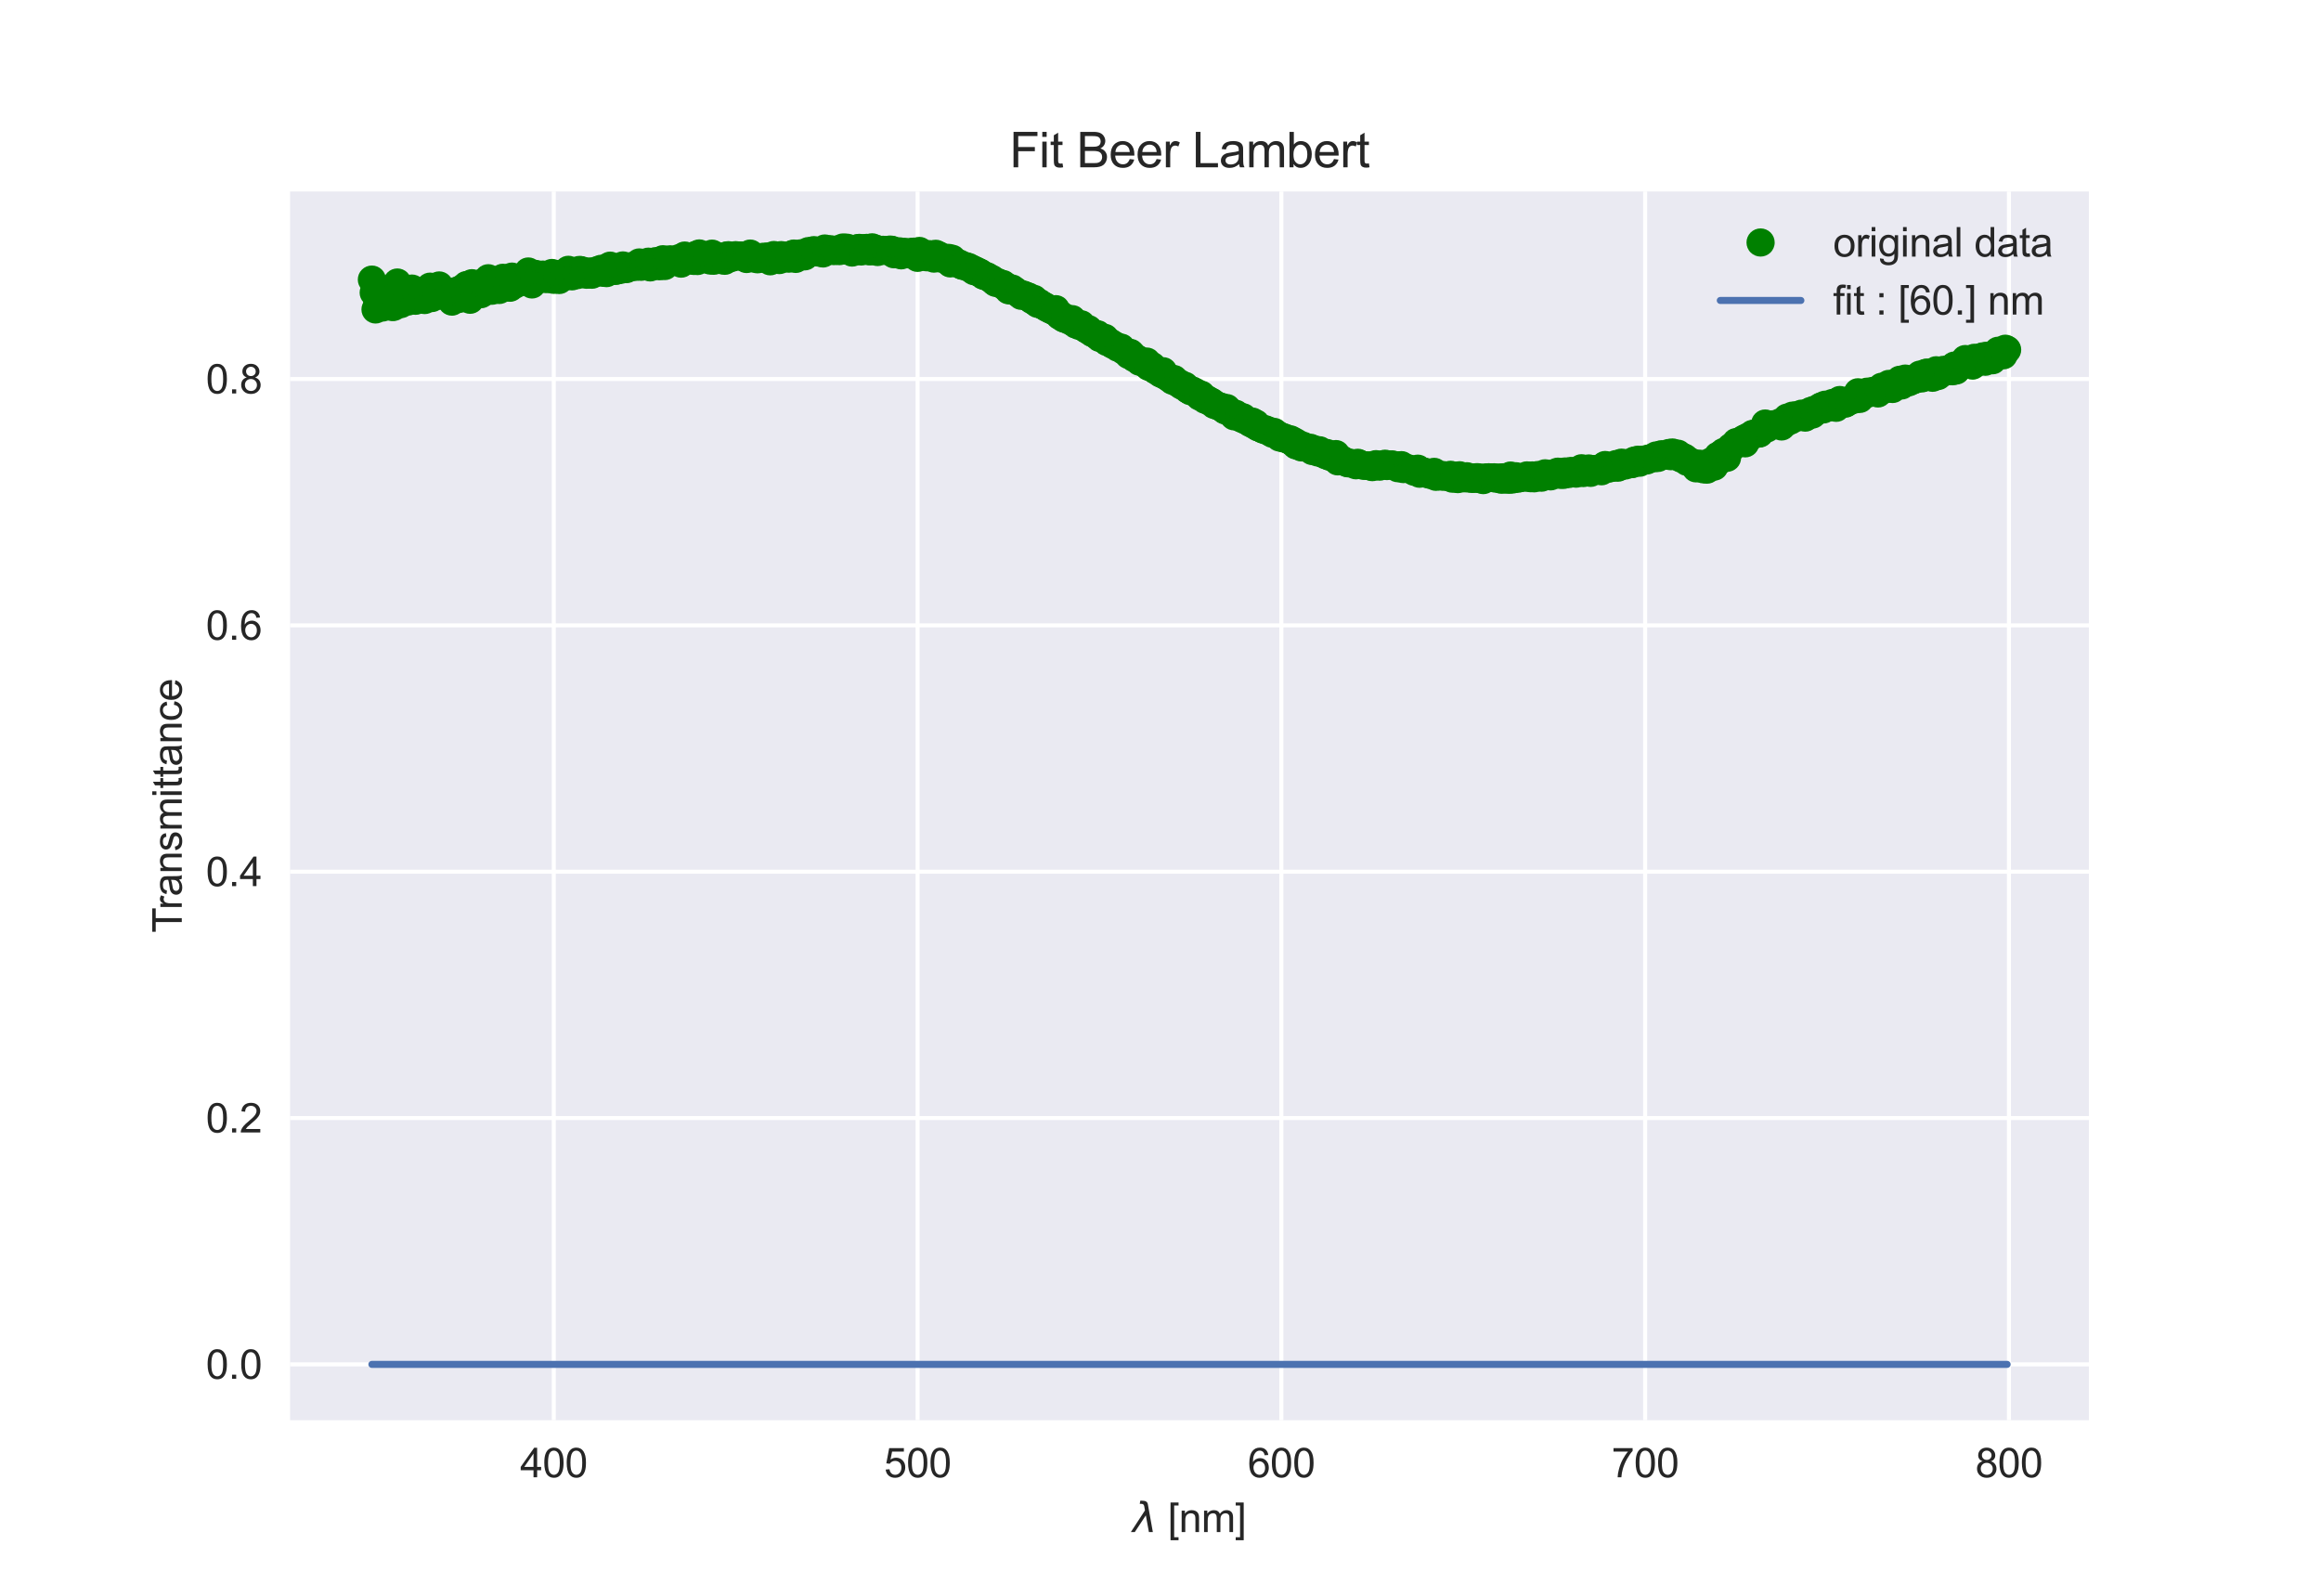 <?xml version="1.0" encoding="utf-8" standalone="no"?>
<!DOCTYPE svg PUBLIC "-//W3C//DTD SVG 1.1//EN"
  "http://www.w3.org/Graphics/SVG/1.1/DTD/svg11.dtd">
<svg xmlns:xlink="http://www.w3.org/1999/xlink" width="576pt" height="396pt" viewBox="0 0 576 396" xmlns="http://www.w3.org/2000/svg" version="1.1">
 <defs>
  <style type="text/css">*{stroke-linejoin: round; stroke-linecap: butt}</style>
 </defs>
 <g id="figure_1">
  <g id="patch_1">
   <path d="M 0 396 
L 576 396 
L 576 0 
L 0 0 
z
" style="fill: #ffffff"/>
  </g>
  <g id="axes_1">
   <g id="patch_2">
    <path d="M 72 352.44 
L 518.4 352.44 
L 518.4 47.52 
L 72 47.52 
z
" style="fill: #eaeaf2"/>
   </g>
   <g id="matplotlib.axis_1">
    <g id="xtick_1">
     <g id="line2d_1">
      <path d="M 137.432 352.44 
L 137.432 47.52 
" clip-path="url(#p4ec2974fcd)" style="fill: none; stroke: #ffffff; stroke-linecap: round"/>
     </g>
     <g id="line2d_2"/>
     <g id="text_1">
      <!-- 400 -->
      <g style="fill: #262626" transform="translate(129.091 366.598) scale(0.1 -0.1)">
       <defs>
        <path id="ArialMT-34" d="M 2069 0 
L 2069 1097 
L 81 1097 
L 81 1613 
L 2172 4581 
L 2631 4581 
L 2631 1613 
L 3250 1613 
L 3250 1097 
L 2631 1097 
L 2631 0 
L 2069 0 
z
M 2069 1613 
L 2069 3678 
L 634 1613 
L 2069 1613 
z
" transform="scale(0.016)"/>
        <path id="ArialMT-30" d="M 266 2259 
Q 266 3072 433 3567 
Q 600 4063 929 4331 
Q 1259 4600 1759 4600 
Q 2128 4600 2406 4451 
Q 2684 4303 2865 4023 
Q 3047 3744 3150 3342 
Q 3253 2941 3253 2259 
Q 3253 1453 3087 958 
Q 2922 463 2592 192 
Q 2263 -78 1759 -78 
Q 1097 -78 719 397 
Q 266 969 266 2259 
z
M 844 2259 
Q 844 1131 1108 757 
Q 1372 384 1759 384 
Q 2147 384 2411 759 
Q 2675 1134 2675 2259 
Q 2675 3391 2411 3762 
Q 2147 4134 1753 4134 
Q 1366 4134 1134 3806 
Q 844 3388 844 2259 
z
" transform="scale(0.016)"/>
       </defs>
       <use xlink:href="#ArialMT-34"/>
       <use xlink:href="#ArialMT-30" x="55.615"/>
       <use xlink:href="#ArialMT-30" x="111.23"/>
      </g>
     </g>
    </g>
    <g id="xtick_2">
     <g id="line2d_3">
      <path d="M 227.714 352.44 
L 227.714 47.52 
" clip-path="url(#p4ec2974fcd)" style="fill: none; stroke: #ffffff; stroke-linecap: round"/>
     </g>
     <g id="line2d_4"/>
     <g id="text_2">
      <!-- 500 -->
      <g style="fill: #262626" transform="translate(219.373 366.598) scale(0.1 -0.1)">
       <defs>
        <path id="ArialMT-35" d="M 266 1200 
L 856 1250 
Q 922 819 1161 601 
Q 1400 384 1738 384 
Q 2144 384 2425 690 
Q 2706 997 2706 1503 
Q 2706 1984 2436 2262 
Q 2166 2541 1728 2541 
Q 1456 2541 1237 2417 
Q 1019 2294 894 2097 
L 366 2166 
L 809 4519 
L 3088 4519 
L 3088 3981 
L 1259 3981 
L 1013 2750 
Q 1425 3038 1878 3038 
Q 2478 3038 2890 2622 
Q 3303 2206 3303 1553 
Q 3303 931 2941 478 
Q 2500 -78 1738 -78 
Q 1113 -78 717 272 
Q 322 622 266 1200 
z
" transform="scale(0.016)"/>
       </defs>
       <use xlink:href="#ArialMT-35"/>
       <use xlink:href="#ArialMT-30" x="55.615"/>
       <use xlink:href="#ArialMT-30" x="111.23"/>
      </g>
     </g>
    </g>
    <g id="xtick_3">
     <g id="line2d_5">
      <path d="M 317.996 352.44 
L 317.996 47.52 
" clip-path="url(#p4ec2974fcd)" style="fill: none; stroke: #ffffff; stroke-linecap: round"/>
     </g>
     <g id="line2d_6"/>
     <g id="text_3">
      <!-- 600 -->
      <g style="fill: #262626" transform="translate(309.655 366.598) scale(0.1 -0.1)">
       <defs>
        <path id="ArialMT-36" d="M 3184 3459 
L 2625 3416 
Q 2550 3747 2413 3897 
Q 2184 4138 1850 4138 
Q 1581 4138 1378 3988 
Q 1113 3794 959 3422 
Q 806 3050 800 2363 
Q 1003 2672 1297 2822 
Q 1591 2972 1913 2972 
Q 2475 2972 2870 2558 
Q 3266 2144 3266 1488 
Q 3266 1056 3080 686 
Q 2894 316 2569 119 
Q 2244 -78 1831 -78 
Q 1128 -78 684 439 
Q 241 956 241 2144 
Q 241 3472 731 4075 
Q 1159 4600 1884 4600 
Q 2425 4600 2770 4297 
Q 3116 3994 3184 3459 
z
M 888 1484 
Q 888 1194 1011 928 
Q 1134 663 1356 523 
Q 1578 384 1822 384 
Q 2178 384 2434 671 
Q 2691 959 2691 1453 
Q 2691 1928 2437 2201 
Q 2184 2475 1800 2475 
Q 1419 2475 1153 2201 
Q 888 1928 888 1484 
z
" transform="scale(0.016)"/>
       </defs>
       <use xlink:href="#ArialMT-36"/>
       <use xlink:href="#ArialMT-30" x="55.615"/>
       <use xlink:href="#ArialMT-30" x="111.23"/>
      </g>
     </g>
    </g>
    <g id="xtick_4">
     <g id="line2d_7">
      <path d="M 408.278 352.44 
L 408.278 47.52 
" clip-path="url(#p4ec2974fcd)" style="fill: none; stroke: #ffffff; stroke-linecap: round"/>
     </g>
     <g id="line2d_8"/>
     <g id="text_4">
      <!-- 700 -->
      <g style="fill: #262626" transform="translate(399.937 366.598) scale(0.1 -0.1)">
       <defs>
        <path id="ArialMT-37" d="M 303 3981 
L 303 4522 
L 3269 4522 
L 3269 4084 
Q 2831 3619 2401 2847 
Q 1972 2075 1738 1259 
Q 1569 684 1522 0 
L 944 0 
Q 953 541 1156 1306 
Q 1359 2072 1739 2783 
Q 2119 3494 2547 3981 
L 303 3981 
z
" transform="scale(0.016)"/>
       </defs>
       <use xlink:href="#ArialMT-37"/>
       <use xlink:href="#ArialMT-30" x="55.615"/>
       <use xlink:href="#ArialMT-30" x="111.23"/>
      </g>
     </g>
    </g>
    <g id="xtick_5">
     <g id="line2d_9">
      <path d="M 498.561 352.44 
L 498.561 47.52 
" clip-path="url(#p4ec2974fcd)" style="fill: none; stroke: #ffffff; stroke-linecap: round"/>
     </g>
     <g id="line2d_10"/>
     <g id="text_5">
      <!-- 800 -->
      <g style="fill: #262626" transform="translate(490.219 366.598) scale(0.1 -0.1)">
       <defs>
        <path id="ArialMT-38" d="M 1131 2484 
Q 781 2613 612 2850 
Q 444 3088 444 3419 
Q 444 3919 803 4259 
Q 1163 4600 1759 4600 
Q 2359 4600 2725 4251 
Q 3091 3903 3091 3403 
Q 3091 3084 2923 2848 
Q 2756 2613 2416 2484 
Q 2838 2347 3058 2040 
Q 3278 1734 3278 1309 
Q 3278 722 2862 322 
Q 2447 -78 1769 -78 
Q 1091 -78 675 323 
Q 259 725 259 1325 
Q 259 1772 486 2073 
Q 713 2375 1131 2484 
z
M 1019 3438 
Q 1019 3113 1228 2906 
Q 1438 2700 1772 2700 
Q 2097 2700 2305 2904 
Q 2513 3109 2513 3406 
Q 2513 3716 2298 3927 
Q 2084 4138 1766 4138 
Q 1444 4138 1231 3931 
Q 1019 3725 1019 3438 
z
M 838 1322 
Q 838 1081 952 856 
Q 1066 631 1291 507 
Q 1516 384 1775 384 
Q 2178 384 2440 643 
Q 2703 903 2703 1303 
Q 2703 1709 2433 1975 
Q 2163 2241 1756 2241 
Q 1359 2241 1098 1978 
Q 838 1716 838 1322 
z
" transform="scale(0.016)"/>
       </defs>
       <use xlink:href="#ArialMT-38"/>
       <use xlink:href="#ArialMT-30" x="55.615"/>
       <use xlink:href="#ArialMT-30" x="111.23"/>
      </g>
     </g>
    </g>
    <g id="text_6">
     <!-- $\lambda$ [nm] -->
     <g style="fill: #262626" transform="translate(281.1 380.185) scale(0.1 -0.1)">
      <defs>
       <path id="DejaVuSans-Oblique-3bb" d="M 2350 4316 
L 3125 0 
L 2516 0 
L 2038 2588 
L 328 0 
L -281 0 
L 1903 3356 
L 1794 3975 
Q 1725 4369 1391 4369 
L 1091 4369 
L 1184 4863 
L 1550 4856 
Q 2253 4847 2350 4316 
z
" transform="scale(0.016)"/>
       <path id="ArialMT-20" transform="scale(0.016)"/>
       <path id="ArialMT-5b" d="M 434 -1272 
L 434 4581 
L 1675 4581 
L 1675 4116 
L 997 4116 
L 997 -806 
L 1675 -806 
L 1675 -1272 
L 434 -1272 
z
" transform="scale(0.016)"/>
       <path id="ArialMT-6e" d="M 422 0 
L 422 3319 
L 928 3319 
L 928 2847 
Q 1294 3394 1984 3394 
Q 2284 3394 2536 3286 
Q 2788 3178 2913 3003 
Q 3038 2828 3088 2588 
Q 3119 2431 3119 2041 
L 3119 0 
L 2556 0 
L 2556 2019 
Q 2556 2363 2490 2533 
Q 2425 2703 2258 2804 
Q 2091 2906 1866 2906 
Q 1506 2906 1245 2678 
Q 984 2450 984 1813 
L 984 0 
L 422 0 
z
" transform="scale(0.016)"/>
       <path id="ArialMT-6d" d="M 422 0 
L 422 3319 
L 925 3319 
L 925 2853 
Q 1081 3097 1340 3245 
Q 1600 3394 1931 3394 
Q 2300 3394 2536 3241 
Q 2772 3088 2869 2813 
Q 3263 3394 3894 3394 
Q 4388 3394 4653 3120 
Q 4919 2847 4919 2278 
L 4919 0 
L 4359 0 
L 4359 2091 
Q 4359 2428 4304 2576 
Q 4250 2725 4106 2815 
Q 3963 2906 3769 2906 
Q 3419 2906 3187 2673 
Q 2956 2441 2956 1928 
L 2956 0 
L 2394 0 
L 2394 2156 
Q 2394 2531 2256 2718 
Q 2119 2906 1806 2906 
Q 1569 2906 1367 2781 
Q 1166 2656 1075 2415 
Q 984 2175 984 1722 
L 984 0 
L 422 0 
z
" transform="scale(0.016)"/>
       <path id="ArialMT-5d" d="M 1363 -1272 
L 122 -1272 
L 122 -806 
L 800 -806 
L 800 4116 
L 122 4116 
L 122 4581 
L 1363 4581 
L 1363 -1272 
z
" transform="scale(0.016)"/>
      </defs>
      <use xlink:href="#DejaVuSans-Oblique-3bb" transform="translate(0 0.016)"/>
      <use xlink:href="#ArialMT-20" transform="translate(59.18 0.016)"/>
      <use xlink:href="#ArialMT-5b" transform="translate(86.963 0.016)"/>
      <use xlink:href="#ArialMT-6e" transform="translate(114.746 0.016)"/>
      <use xlink:href="#ArialMT-6d" transform="translate(170.361 0.016)"/>
      <use xlink:href="#ArialMT-5d" transform="translate(253.662 0.016)"/>
     </g>
    </g>
   </g>
   <g id="matplotlib.axis_2">
    <g id="ytick_1">
     <g id="line2d_11">
      <path d="M 72 338.58 
L 518.4 338.58 
" clip-path="url(#p4ec2974fcd)" style="fill: none; stroke: #ffffff; stroke-linecap: round"/>
     </g>
     <g id="line2d_12"/>
     <g id="text_7">
      <!-- 0.0 -->
      <g style="fill: #262626" transform="translate(51.1 342.159) scale(0.1 -0.1)">
       <defs>
        <path id="ArialMT-2e" d="M 581 0 
L 581 641 
L 1222 641 
L 1222 0 
L 581 0 
z
" transform="scale(0.016)"/>
       </defs>
       <use xlink:href="#ArialMT-30"/>
       <use xlink:href="#ArialMT-2e" x="55.615"/>
       <use xlink:href="#ArialMT-30" x="83.398"/>
      </g>
     </g>
    </g>
    <g id="ytick_2">
     <g id="line2d_13">
      <path d="M 72 277.45 
L 518.4 277.45 
" clip-path="url(#p4ec2974fcd)" style="fill: none; stroke: #ffffff; stroke-linecap: round"/>
     </g>
     <g id="line2d_14"/>
     <g id="text_8">
      <!-- 0.2 -->
      <g style="fill: #262626" transform="translate(51.1 281.029) scale(0.1 -0.1)">
       <defs>
        <path id="ArialMT-32" d="M 3222 541 
L 3222 0 
L 194 0 
Q 188 203 259 391 
Q 375 700 629 1000 
Q 884 1300 1366 1694 
Q 2113 2306 2375 2664 
Q 2638 3022 2638 3341 
Q 2638 3675 2398 3904 
Q 2159 4134 1775 4134 
Q 1369 4134 1125 3890 
Q 881 3647 878 3216 
L 300 3275 
Q 359 3922 746 4261 
Q 1134 4600 1788 4600 
Q 2447 4600 2831 4234 
Q 3216 3869 3216 3328 
Q 3216 3053 3103 2787 
Q 2991 2522 2730 2228 
Q 2469 1934 1863 1422 
Q 1356 997 1212 845 
Q 1069 694 975 541 
L 3222 541 
z
" transform="scale(0.016)"/>
       </defs>
       <use xlink:href="#ArialMT-30"/>
       <use xlink:href="#ArialMT-2e" x="55.615"/>
       <use xlink:href="#ArialMT-32" x="83.398"/>
      </g>
     </g>
    </g>
    <g id="ytick_3">
     <g id="line2d_15">
      <path d="M 72 216.32 
L 518.4 216.32 
" clip-path="url(#p4ec2974fcd)" style="fill: none; stroke: #ffffff; stroke-linecap: round"/>
     </g>
     <g id="line2d_16"/>
     <g id="text_9">
      <!-- 0.4 -->
      <g style="fill: #262626" transform="translate(51.1 219.899) scale(0.1 -0.1)">
       <use xlink:href="#ArialMT-30"/>
       <use xlink:href="#ArialMT-2e" x="55.615"/>
       <use xlink:href="#ArialMT-34" x="83.398"/>
      </g>
     </g>
    </g>
    <g id="ytick_4">
     <g id="line2d_17">
      <path d="M 72 155.191 
L 518.4 155.191 
" clip-path="url(#p4ec2974fcd)" style="fill: none; stroke: #ffffff; stroke-linecap: round"/>
     </g>
     <g id="line2d_18"/>
     <g id="text_10">
      <!-- 0.6 -->
      <g style="fill: #262626" transform="translate(51.1 158.769) scale(0.1 -0.1)">
       <use xlink:href="#ArialMT-30"/>
       <use xlink:href="#ArialMT-2e" x="55.615"/>
       <use xlink:href="#ArialMT-36" x="83.398"/>
      </g>
     </g>
    </g>
    <g id="ytick_5">
     <g id="line2d_19">
      <path d="M 72 94.061 
L 518.4 94.061 
" clip-path="url(#p4ec2974fcd)" style="fill: none; stroke: #ffffff; stroke-linecap: round"/>
     </g>
     <g id="line2d_20"/>
     <g id="text_11">
      <!-- 0.8 -->
      <g style="fill: #262626" transform="translate(51.1 97.64) scale(0.1 -0.1)">
       <use xlink:href="#ArialMT-30"/>
       <use xlink:href="#ArialMT-2e" x="55.615"/>
       <use xlink:href="#ArialMT-38" x="83.398"/>
      </g>
     </g>
    </g>
    <g id="text_12">
     <!-- Transmittance -->
     <g style="fill: #262626" transform="translate(45.112 231.468) rotate(-90) scale(0.1 -0.1)">
      <defs>
       <path id="ArialMT-54" d="M 1659 0 
L 1659 4041 
L 150 4041 
L 150 4581 
L 3781 4581 
L 3781 4041 
L 2266 4041 
L 2266 0 
L 1659 0 
z
" transform="scale(0.016)"/>
       <path id="ArialMT-72" d="M 416 0 
L 416 3319 
L 922 3319 
L 922 2816 
Q 1116 3169 1280 3281 
Q 1444 3394 1641 3394 
Q 1925 3394 2219 3213 
L 2025 2691 
Q 1819 2813 1613 2813 
Q 1428 2813 1281 2702 
Q 1134 2591 1072 2394 
Q 978 2094 978 1738 
L 978 0 
L 416 0 
z
" transform="scale(0.016)"/>
       <path id="ArialMT-61" d="M 2588 409 
Q 2275 144 1986 34 
Q 1697 -75 1366 -75 
Q 819 -75 525 192 
Q 231 459 231 875 
Q 231 1119 342 1320 
Q 453 1522 633 1644 
Q 813 1766 1038 1828 
Q 1203 1872 1538 1913 
Q 2219 1994 2541 2106 
Q 2544 2222 2544 2253 
Q 2544 2597 2384 2738 
Q 2169 2928 1744 2928 
Q 1347 2928 1158 2789 
Q 969 2650 878 2297 
L 328 2372 
Q 403 2725 575 2942 
Q 747 3159 1072 3276 
Q 1397 3394 1825 3394 
Q 2250 3394 2515 3294 
Q 2781 3194 2906 3042 
Q 3031 2891 3081 2659 
Q 3109 2516 3109 2141 
L 3109 1391 
Q 3109 606 3145 398 
Q 3181 191 3288 0 
L 2700 0 
Q 2613 175 2588 409 
z
M 2541 1666 
Q 2234 1541 1622 1453 
Q 1275 1403 1131 1340 
Q 988 1278 909 1158 
Q 831 1038 831 891 
Q 831 666 1001 516 
Q 1172 366 1500 366 
Q 1825 366 2078 508 
Q 2331 650 2450 897 
Q 2541 1088 2541 1459 
L 2541 1666 
z
" transform="scale(0.016)"/>
       <path id="ArialMT-73" d="M 197 991 
L 753 1078 
Q 800 744 1014 566 
Q 1228 388 1613 388 
Q 2000 388 2187 545 
Q 2375 703 2375 916 
Q 2375 1106 2209 1216 
Q 2094 1291 1634 1406 
Q 1016 1563 777 1677 
Q 538 1791 414 1992 
Q 291 2194 291 2438 
Q 291 2659 392 2848 
Q 494 3038 669 3163 
Q 800 3259 1026 3326 
Q 1253 3394 1513 3394 
Q 1903 3394 2198 3281 
Q 2494 3169 2634 2976 
Q 2775 2784 2828 2463 
L 2278 2388 
Q 2241 2644 2061 2787 
Q 1881 2931 1553 2931 
Q 1166 2931 1000 2803 
Q 834 2675 834 2503 
Q 834 2394 903 2306 
Q 972 2216 1119 2156 
Q 1203 2125 1616 2013 
Q 2213 1853 2448 1751 
Q 2684 1650 2818 1456 
Q 2953 1263 2953 975 
Q 2953 694 2789 445 
Q 2625 197 2315 61 
Q 2006 -75 1616 -75 
Q 969 -75 630 194 
Q 291 463 197 991 
z
" transform="scale(0.016)"/>
       <path id="ArialMT-69" d="M 425 3934 
L 425 4581 
L 988 4581 
L 988 3934 
L 425 3934 
z
M 425 0 
L 425 3319 
L 988 3319 
L 988 0 
L 425 0 
z
" transform="scale(0.016)"/>
       <path id="ArialMT-74" d="M 1650 503 
L 1731 6 
Q 1494 -44 1306 -44 
Q 1000 -44 831 53 
Q 663 150 594 308 
Q 525 466 525 972 
L 525 2881 
L 113 2881 
L 113 3319 
L 525 3319 
L 525 4141 
L 1084 4478 
L 1084 3319 
L 1650 3319 
L 1650 2881 
L 1084 2881 
L 1084 941 
Q 1084 700 1114 631 
Q 1144 563 1211 522 
Q 1278 481 1403 481 
Q 1497 481 1650 503 
z
" transform="scale(0.016)"/>
       <path id="ArialMT-63" d="M 2588 1216 
L 3141 1144 
Q 3050 572 2676 248 
Q 2303 -75 1759 -75 
Q 1078 -75 664 370 
Q 250 816 250 1647 
Q 250 2184 428 2587 
Q 606 2991 970 3192 
Q 1334 3394 1763 3394 
Q 2303 3394 2647 3120 
Q 2991 2847 3088 2344 
L 2541 2259 
Q 2463 2594 2264 2762 
Q 2066 2931 1784 2931 
Q 1359 2931 1093 2626 
Q 828 2322 828 1663 
Q 828 994 1084 691 
Q 1341 388 1753 388 
Q 2084 388 2306 591 
Q 2528 794 2588 1216 
z
" transform="scale(0.016)"/>
       <path id="ArialMT-65" d="M 2694 1069 
L 3275 997 
Q 3138 488 2766 206 
Q 2394 -75 1816 -75 
Q 1088 -75 661 373 
Q 234 822 234 1631 
Q 234 2469 665 2931 
Q 1097 3394 1784 3394 
Q 2450 3394 2872 2941 
Q 3294 2488 3294 1666 
Q 3294 1616 3291 1516 
L 816 1516 
Q 847 969 1125 678 
Q 1403 388 1819 388 
Q 2128 388 2347 550 
Q 2566 713 2694 1069 
z
M 847 1978 
L 2700 1978 
Q 2663 2397 2488 2606 
Q 2219 2931 1791 2931 
Q 1403 2931 1139 2672 
Q 875 2413 847 1978 
z
" transform="scale(0.016)"/>
      </defs>
      <use xlink:href="#ArialMT-54"/>
      <use xlink:href="#ArialMT-72" x="57.334"/>
      <use xlink:href="#ArialMT-61" x="90.635"/>
      <use xlink:href="#ArialMT-6e" x="146.25"/>
      <use xlink:href="#ArialMT-73" x="201.865"/>
      <use xlink:href="#ArialMT-6d" x="251.865"/>
      <use xlink:href="#ArialMT-69" x="335.166"/>
      <use xlink:href="#ArialMT-74" x="357.383"/>
      <use xlink:href="#ArialMT-74" x="385.166"/>
      <use xlink:href="#ArialMT-61" x="412.949"/>
      <use xlink:href="#ArialMT-6e" x="468.564"/>
      <use xlink:href="#ArialMT-63" x="524.18"/>
      <use xlink:href="#ArialMT-65" x="574.18"/>
     </g>
    </g>
   </g>
   <g id="line2d_21">
    <defs>
     <path id="meb663252d2" d="M 0 3.5 
C 0.928 3.5 1.819 3.131 2.475 2.475 
C 3.131 1.819 3.5 0.928 3.5 0 
C 3.5 -0.928 3.131 -1.819 2.475 -2.475 
C 1.819 -3.131 0.928 -3.5 0 -3.5 
C -0.928 -3.5 -1.819 -3.131 -2.475 -2.475 
C -3.131 -1.819 -3.5 -0.928 -3.5 0 
C -3.5 0.928 -3.131 1.819 -2.475 2.475 
C -1.819 3.131 -0.928 3.5 0 3.5 
z
"/>
    </defs>
    <g clip-path="url(#p4ec2974fcd)">
     <use xlink:href="#meb663252d2" x="498.109" y="86.797" style="fill: #008000"/>
     <use xlink:href="#meb663252d2" x="497.658" y="86.541" style="fill: #008000"/>
     <use xlink:href="#meb663252d2" x="497.206" y="88.161" style="fill: #008000"/>
     <use xlink:href="#meb663252d2" x="496.755" y="88.022" style="fill: #008000"/>
     <use xlink:href="#meb663252d2" x="496.303" y="87.189" style="fill: #008000"/>
     <use xlink:href="#meb663252d2" x="495.852" y="87.047" style="fill: #008000"/>
     <use xlink:href="#meb663252d2" x="495.401" y="87.835" style="fill: #008000"/>
     <use xlink:href="#meb663252d2" x="494.949" y="87.931" style="fill: #008000"/>
     <use xlink:href="#meb663252d2" x="494.498" y="89.398" style="fill: #008000"/>
     <use xlink:href="#meb663252d2" x="494.046" y="88.491" style="fill: #008000"/>
     <use xlink:href="#meb663252d2" x="493.595" y="88.461" style="fill: #008000"/>
     <use xlink:href="#meb663252d2" x="493.144" y="88.274" style="fill: #008000"/>
     <use xlink:href="#meb663252d2" x="492.692" y="89.764" style="fill: #008000"/>
     <use xlink:href="#meb663252d2" x="492.241" y="88.416" style="fill: #008000"/>
     <use xlink:href="#meb663252d2" x="491.789" y="88.558" style="fill: #008000"/>
     <use xlink:href="#meb663252d2" x="491.338" y="89.706" style="fill: #008000"/>
     <use xlink:href="#meb663252d2" x="490.887" y="89.73" style="fill: #008000"/>
     <use xlink:href="#meb663252d2" x="490.435" y="89.189" style="fill: #008000"/>
     <use xlink:href="#meb663252d2" x="489.984" y="88.793" style="fill: #008000"/>
     <use xlink:href="#meb663252d2" x="489.532" y="90.72" style="fill: #008000"/>
     <use xlink:href="#meb663252d2" x="489.081" y="89.327" style="fill: #008000"/>
     <use xlink:href="#meb663252d2" x="488.629" y="90.343" style="fill: #008000"/>
     <use xlink:href="#meb663252d2" x="488.178" y="90.44" style="fill: #008000"/>
     <use xlink:href="#meb663252d2" x="487.727" y="89.103" style="fill: #008000"/>
     <use xlink:href="#meb663252d2" x="487.275" y="89.928" style="fill: #008000"/>
     <use xlink:href="#meb663252d2" x="486.824" y="90.84" style="fill: #008000"/>
     <use xlink:href="#meb663252d2" x="486.372" y="90.424" style="fill: #008000"/>
     <use xlink:href="#meb663252d2" x="485.921" y="90.808" style="fill: #008000"/>
     <use xlink:href="#meb663252d2" x="485.47" y="91.945" style="fill: #008000"/>
     <use xlink:href="#meb663252d2" x="485.018" y="90.721" style="fill: #008000"/>
     <use xlink:href="#meb663252d2" x="484.567" y="92.13" style="fill: #008000"/>
     <use xlink:href="#meb663252d2" x="484.115" y="91.39" style="fill: #008000"/>
     <use xlink:href="#meb663252d2" x="483.664" y="91.651" style="fill: #008000"/>
     <use xlink:href="#meb663252d2" x="483.213" y="92.167" style="fill: #008000"/>
     <use xlink:href="#meb663252d2" x="482.761" y="92.077" style="fill: #008000"/>
     <use xlink:href="#meb663252d2" x="482.31" y="91.786" style="fill: #008000"/>
     <use xlink:href="#meb663252d2" x="481.858" y="92.611" style="fill: #008000"/>
     <use xlink:href="#meb663252d2" x="481.407" y="92.366" style="fill: #008000"/>
     <use xlink:href="#meb663252d2" x="480.955" y="93.318" style="fill: #008000"/>
     <use xlink:href="#meb663252d2" x="480.504" y="91.885" style="fill: #008000"/>
     <use xlink:href="#meb663252d2" x="480.053" y="93.006" style="fill: #008000"/>
     <use xlink:href="#meb663252d2" x="479.601" y="93.745" style="fill: #008000"/>
     <use xlink:href="#meb663252d2" x="479.15" y="93.297" style="fill: #008000"/>
     <use xlink:href="#meb663252d2" x="478.698" y="93.099" style="fill: #008000"/>
     <use xlink:href="#meb663252d2" x="478.247" y="92.461" style="fill: #008000"/>
     <use xlink:href="#meb663252d2" x="477.796" y="92.583" style="fill: #008000"/>
     <use xlink:href="#meb663252d2" x="477.344" y="93.725" style="fill: #008000"/>
     <use xlink:href="#meb663252d2" x="476.893" y="93.909" style="fill: #008000"/>
     <use xlink:href="#meb663252d2" x="476.441" y="92.971" style="fill: #008000"/>
     <use xlink:href="#meb663252d2" x="475.99" y="93.75" style="fill: #008000"/>
     <use xlink:href="#meb663252d2" x="475.539" y="94.028" style="fill: #008000"/>
     <use xlink:href="#meb663252d2" x="475.087" y="94.245" style="fill: #008000"/>
     <use xlink:href="#meb663252d2" x="474.636" y="94.429" style="fill: #008000"/>
     <use xlink:href="#meb663252d2" x="474.184" y="94.166" style="fill: #008000"/>
     <use xlink:href="#meb663252d2" x="473.733" y="94.857" style="fill: #008000"/>
     <use xlink:href="#meb663252d2" x="473.282" y="94.641" style="fill: #008000"/>
     <use xlink:href="#meb663252d2" x="472.83" y="93.949" style="fill: #008000"/>
     <use xlink:href="#meb663252d2" x="472.379" y="95.232" style="fill: #008000"/>
     <use xlink:href="#meb663252d2" x="471.927" y="95.653" style="fill: #008000"/>
     <use xlink:href="#meb663252d2" x="471.476" y="94.239" style="fill: #008000"/>
     <use xlink:href="#meb663252d2" x="471.024" y="95.569" style="fill: #008000"/>
     <use xlink:href="#meb663252d2" x="470.573" y="95.259" style="fill: #008000"/>
     <use xlink:href="#meb663252d2" x="470.122" y="95.799" style="fill: #008000"/>
     <use xlink:href="#meb663252d2" x="469.67" y="96.531" style="fill: #008000"/>
     <use xlink:href="#meb663252d2" x="469.219" y="95.68" style="fill: #008000"/>
     <use xlink:href="#meb663252d2" x="468.767" y="95.268" style="fill: #008000"/>
     <use xlink:href="#meb663252d2" x="468.316" y="96.213" style="fill: #008000"/>
     <use xlink:href="#meb663252d2" x="467.865" y="96.61" style="fill: #008000"/>
     <use xlink:href="#meb663252d2" x="467.413" y="96.435" style="fill: #008000"/>
     <use xlink:href="#meb663252d2" x="466.962" y="95.977" style="fill: #008000"/>
     <use xlink:href="#meb663252d2" x="466.51" y="96.765" style="fill: #008000"/>
     <use xlink:href="#meb663252d2" x="466.059" y="97.637" style="fill: #008000"/>
     <use xlink:href="#meb663252d2" x="465.608" y="97.119" style="fill: #008000"/>
     <use xlink:href="#meb663252d2" x="465.156" y="97.039" style="fill: #008000"/>
     <use xlink:href="#meb663252d2" x="464.705" y="97.017" style="fill: #008000"/>
     <use xlink:href="#meb663252d2" x="464.253" y="97.328" style="fill: #008000"/>
     <use xlink:href="#meb663252d2" x="463.802" y="97.607" style="fill: #008000"/>
     <use xlink:href="#meb663252d2" x="463.35" y="97.185" style="fill: #008000"/>
     <use xlink:href="#meb663252d2" x="462.899" y="97.718" style="fill: #008000"/>
     <use xlink:href="#meb663252d2" x="462.448" y="97.787" style="fill: #008000"/>
     <use xlink:href="#meb663252d2" x="461.996" y="97.852" style="fill: #008000"/>
     <use xlink:href="#meb663252d2" x="461.545" y="98.991" style="fill: #008000"/>
     <use xlink:href="#meb663252d2" x="461.093" y="97.342" style="fill: #008000"/>
     <use xlink:href="#meb663252d2" x="460.642" y="98.871" style="fill: #008000"/>
     <use xlink:href="#meb663252d2" x="460.191" y="99.158" style="fill: #008000"/>
     <use xlink:href="#meb663252d2" x="459.739" y="99.012" style="fill: #008000"/>
     <use xlink:href="#meb663252d2" x="459.288" y="99.395" style="fill: #008000"/>
     <use xlink:href="#meb663252d2" x="458.836" y="99.332" style="fill: #008000"/>
     <use xlink:href="#meb663252d2" x="458.385" y="99.895" style="fill: #008000"/>
     <use xlink:href="#meb663252d2" x="457.934" y="100.176" style="fill: #008000"/>
     <use xlink:href="#meb663252d2" x="457.482" y="99.599" style="fill: #008000"/>
     <use xlink:href="#meb663252d2" x="457.031" y="99.968" style="fill: #008000"/>
     <use xlink:href="#meb663252d2" x="456.579" y="99.268" style="fill: #008000"/>
     <use xlink:href="#meb663252d2" x="456.128" y="99.871" style="fill: #008000"/>
     <use xlink:href="#meb663252d2" x="455.676" y="101.198" style="fill: #008000"/>
     <use xlink:href="#meb663252d2" x="455.225" y="100.488" style="fill: #008000"/>
     <use xlink:href="#meb663252d2" x="454.774" y="99.997" style="fill: #008000"/>
     <use xlink:href="#meb663252d2" x="454.322" y="101.009" style="fill: #008000"/>
     <use xlink:href="#meb663252d2" x="453.871" y="101.02" style="fill: #008000"/>
     <use xlink:href="#meb663252d2" x="453.419" y="100.594" style="fill: #008000"/>
     <use xlink:href="#meb663252d2" x="452.968" y="100.425" style="fill: #008000"/>
     <use xlink:href="#meb663252d2" x="452.517" y="101.609" style="fill: #008000"/>
     <use xlink:href="#meb663252d2" x="452.065" y="100.794" style="fill: #008000"/>
     <use xlink:href="#meb663252d2" x="451.614" y="101.053" style="fill: #008000"/>
     <use xlink:href="#meb663252d2" x="451.162" y="101.55" style="fill: #008000"/>
     <use xlink:href="#meb663252d2" x="450.711" y="102.078" style="fill: #008000"/>
     <use xlink:href="#meb663252d2" x="450.26" y="101.69" style="fill: #008000"/>
     <use xlink:href="#meb663252d2" x="449.808" y="102.874" style="fill: #008000"/>
     <use xlink:href="#meb663252d2" x="449.357" y="101.991" style="fill: #008000"/>
     <use xlink:href="#meb663252d2" x="448.905" y="102.298" style="fill: #008000"/>
     <use xlink:href="#meb663252d2" x="448.454" y="103.221" style="fill: #008000"/>
     <use xlink:href="#meb663252d2" x="448.003" y="103.631" style="fill: #008000"/>
     <use xlink:href="#meb663252d2" x="447.551" y="102.839" style="fill: #008000"/>
     <use xlink:href="#meb663252d2" x="447.1" y="102.651" style="fill: #008000"/>
     <use xlink:href="#meb663252d2" x="446.648" y="103.433" style="fill: #008000"/>
     <use xlink:href="#meb663252d2" x="446.197" y="103.556" style="fill: #008000"/>
     <use xlink:href="#meb663252d2" x="445.745" y="103.067" style="fill: #008000"/>
     <use xlink:href="#meb663252d2" x="445.294" y="103.473" style="fill: #008000"/>
     <use xlink:href="#meb663252d2" x="444.843" y="103.141" style="fill: #008000"/>
     <use xlink:href="#meb663252d2" x="444.391" y="104.345" style="fill: #008000"/>
     <use xlink:href="#meb663252d2" x="443.94" y="103.805" style="fill: #008000"/>
     <use xlink:href="#meb663252d2" x="443.488" y="103.631" style="fill: #008000"/>
     <use xlink:href="#meb663252d2" x="443.037" y="105.019" style="fill: #008000"/>
     <use xlink:href="#meb663252d2" x="442.586" y="104.747" style="fill: #008000"/>
     <use xlink:href="#meb663252d2" x="442.134" y="105.831" style="fill: #008000"/>
     <use xlink:href="#meb663252d2" x="441.683" y="104.841" style="fill: #008000"/>
     <use xlink:href="#meb663252d2" x="441.231" y="105.289" style="fill: #008000"/>
     <use xlink:href="#meb663252d2" x="440.78" y="105.383" style="fill: #008000"/>
     <use xlink:href="#meb663252d2" x="440.329" y="105.431" style="fill: #008000"/>
     <use xlink:href="#meb663252d2" x="439.877" y="105.303" style="fill: #008000"/>
     <use xlink:href="#meb663252d2" x="439.426" y="105.691" style="fill: #008000"/>
     <use xlink:href="#meb663252d2" x="438.974" y="105.711" style="fill: #008000"/>
     <use xlink:href="#meb663252d2" x="438.523" y="106.319" style="fill: #008000"/>
     <use xlink:href="#meb663252d2" x="438.071" y="105.102" style="fill: #008000"/>
     <use xlink:href="#meb663252d2" x="437.62" y="106.588" style="fill: #008000"/>
     <use xlink:href="#meb663252d2" x="437.169" y="106.713" style="fill: #008000"/>
     <use xlink:href="#meb663252d2" x="436.717" y="107.565" style="fill: #008000"/>
     <use xlink:href="#meb663252d2" x="436.266" y="107.621" style="fill: #008000"/>
     <use xlink:href="#meb663252d2" x="435.814" y="107.472" style="fill: #008000"/>
     <use xlink:href="#meb663252d2" x="435.363" y="107.698" style="fill: #008000"/>
     <use xlink:href="#meb663252d2" x="434.912" y="107.68" style="fill: #008000"/>
     <use xlink:href="#meb663252d2" x="434.46" y="108.318" style="fill: #008000"/>
     <use xlink:href="#meb663252d2" x="434.009" y="108.423" style="fill: #008000"/>
     <use xlink:href="#meb663252d2" x="433.557" y="108.489" style="fill: #008000"/>
     <use xlink:href="#meb663252d2" x="433.106" y="110.017" style="fill: #008000"/>
     <use xlink:href="#meb663252d2" x="432.655" y="108.949" style="fill: #008000"/>
     <use xlink:href="#meb663252d2" x="432.203" y="109.512" style="fill: #008000"/>
     <use xlink:href="#meb663252d2" x="431.752" y="109.736" style="fill: #008000"/>
     <use xlink:href="#meb663252d2" x="431.3" y="109.744" style="fill: #008000"/>
     <use xlink:href="#meb663252d2" x="430.849" y="109.711" style="fill: #008000"/>
     <use xlink:href="#meb663252d2" x="430.397" y="110.484" style="fill: #008000"/>
     <use xlink:href="#meb663252d2" x="429.946" y="110.913" style="fill: #008000"/>
     <use xlink:href="#meb663252d2" x="429.495" y="110.951" style="fill: #008000"/>
     <use xlink:href="#meb663252d2" x="429.043" y="112.029" style="fill: #008000"/>
     <use xlink:href="#meb663252d2" x="428.592" y="113.601" style="fill: #008000"/>
     <use xlink:href="#meb663252d2" x="428.14" y="112.505" style="fill: #008000"/>
     <use xlink:href="#meb663252d2" x="427.689" y="112.172" style="fill: #008000"/>
     <use xlink:href="#meb663252d2" x="427.238" y="114.014" style="fill: #008000"/>
     <use xlink:href="#meb663252d2" x="426.786" y="114.016" style="fill: #008000"/>
     <use xlink:href="#meb663252d2" x="426.335" y="113.096" style="fill: #008000"/>
     <use xlink:href="#meb663252d2" x="425.883" y="114.88" style="fill: #008000"/>
     <use xlink:href="#meb663252d2" x="425.432" y="115.791" style="fill: #008000"/>
     <use xlink:href="#meb663252d2" x="424.981" y="115.383" style="fill: #008000"/>
     <use xlink:href="#meb663252d2" x="424.529" y="114.563" style="fill: #008000"/>
     <use xlink:href="#meb663252d2" x="424.078" y="115.772" style="fill: #008000"/>
     <use xlink:href="#meb663252d2" x="423.626" y="116.54" style="fill: #008000"/>
     <use xlink:href="#meb663252d2" x="423.175" y="115.918" style="fill: #008000"/>
     <use xlink:href="#meb663252d2" x="422.724" y="116.461" style="fill: #008000"/>
     <use xlink:href="#meb663252d2" x="422.272" y="115.583" style="fill: #008000"/>
     <use xlink:href="#meb663252d2" x="421.821" y="115.083" style="fill: #008000"/>
     <use xlink:href="#meb663252d2" x="421.369" y="115.167" style="fill: #008000"/>
     <use xlink:href="#meb663252d2" x="420.918" y="116.224" style="fill: #008000"/>
     <use xlink:href="#meb663252d2" x="420.466" y="115.167" style="fill: #008000"/>
     <use xlink:href="#meb663252d2" x="420.015" y="114.885" style="fill: #008000"/>
     <use xlink:href="#meb663252d2" x="419.564" y="114.581" style="fill: #008000"/>
     <use xlink:href="#meb663252d2" x="419.112" y="114.501" style="fill: #008000"/>
     <use xlink:href="#meb663252d2" x="418.661" y="114.601" style="fill: #008000"/>
     <use xlink:href="#meb663252d2" x="418.209" y="113.678" style="fill: #008000"/>
     <use xlink:href="#meb663252d2" x="417.758" y="113.427" style="fill: #008000"/>
     <use xlink:href="#meb663252d2" x="417.307" y="113.824" style="fill: #008000"/>
     <use xlink:href="#meb663252d2" x="416.855" y="113.6" style="fill: #008000"/>
     <use xlink:href="#meb663252d2" x="416.404" y="112.585" style="fill: #008000"/>
     <use xlink:href="#meb663252d2" x="415.952" y="112.816" style="fill: #008000"/>
     <use xlink:href="#meb663252d2" x="415.501" y="112.802" style="fill: #008000"/>
     <use xlink:href="#meb663252d2" x="415.05" y="112.293" style="fill: #008000"/>
     <use xlink:href="#meb663252d2" x="414.598" y="113.199" style="fill: #008000"/>
     <use xlink:href="#meb663252d2" x="414.147" y="112.415" style="fill: #008000"/>
     <use xlink:href="#meb663252d2" x="413.695" y="113.003" style="fill: #008000"/>
     <use xlink:href="#meb663252d2" x="413.244" y="112.915" style="fill: #008000"/>
     <use xlink:href="#meb663252d2" x="412.792" y="113.119" style="fill: #008000"/>
     <use xlink:href="#meb663252d2" x="412.341" y="112.723" style="fill: #008000"/>
     <use xlink:href="#meb663252d2" x="411.89" y="113.344" style="fill: #008000"/>
     <use xlink:href="#meb663252d2" x="411.438" y="113.64" style="fill: #008000"/>
     <use xlink:href="#meb663252d2" x="410.987" y="113.028" style="fill: #008000"/>
     <use xlink:href="#meb663252d2" x="410.535" y="113.698" style="fill: #008000"/>
     <use xlink:href="#meb663252d2" x="410.084" y="113.586" style="fill: #008000"/>
     <use xlink:href="#meb663252d2" x="409.633" y="113.739" style="fill: #008000"/>
     <use xlink:href="#meb663252d2" x="409.181" y="113.782" style="fill: #008000"/>
     <use xlink:href="#meb663252d2" x="408.73" y="114.247" style="fill: #008000"/>
     <use xlink:href="#meb663252d2" x="408.278" y="114.005" style="fill: #008000"/>
     <use xlink:href="#meb663252d2" x="407.827" y="114.147" style="fill: #008000"/>
     <use xlink:href="#meb663252d2" x="407.376" y="114.241" style="fill: #008000"/>
     <use xlink:href="#meb663252d2" x="406.924" y="114.822" style="fill: #008000"/>
     <use xlink:href="#meb663252d2" x="406.473" y="114.084" style="fill: #008000"/>
     <use xlink:href="#meb663252d2" x="406.021" y="114.346" style="fill: #008000"/>
     <use xlink:href="#meb663252d2" x="405.57" y="114.305" style="fill: #008000"/>
     <use xlink:href="#meb663252d2" x="405.118" y="115.145" style="fill: #008000"/>
     <use xlink:href="#meb663252d2" x="404.667" y="115.205" style="fill: #008000"/>
     <use xlink:href="#meb663252d2" x="404.216" y="115.018" style="fill: #008000"/>
     <use xlink:href="#meb663252d2" x="403.764" y="114.926" style="fill: #008000"/>
     <use xlink:href="#meb663252d2" x="403.313" y="115.52" style="fill: #008000"/>
     <use xlink:href="#meb663252d2" x="402.861" y="115.026" style="fill: #008000"/>
     <use xlink:href="#meb663252d2" x="402.41" y="114.815" style="fill: #008000"/>
     <use xlink:href="#meb663252d2" x="401.959" y="115.776" style="fill: #008000"/>
     <use xlink:href="#meb663252d2" x="401.507" y="116.057" style="fill: #008000"/>
     <use xlink:href="#meb663252d2" x="401.056" y="115.166" style="fill: #008000"/>
     <use xlink:href="#meb663252d2" x="400.604" y="115.989" style="fill: #008000"/>
     <use xlink:href="#meb663252d2" x="400.153" y="115.874" style="fill: #008000"/>
     <use xlink:href="#meb663252d2" x="399.702" y="116.115" style="fill: #008000"/>
     <use xlink:href="#meb663252d2" x="399.25" y="116.29" style="fill: #008000"/>
     <use xlink:href="#meb663252d2" x="398.799" y="115.602" style="fill: #008000"/>
     <use xlink:href="#meb663252d2" x="398.347" y="115.399" style="fill: #008000"/>
     <use xlink:href="#meb663252d2" x="397.896" y="115.844" style="fill: #008000"/>
     <use xlink:href="#meb663252d2" x="397.445" y="116.946" style="fill: #008000"/>
     <use xlink:href="#meb663252d2" x="396.993" y="116.612" style="fill: #008000"/>
     <use xlink:href="#meb663252d2" x="396.542" y="116.313" style="fill: #008000"/>
     <use xlink:href="#meb663252d2" x="396.09" y="116.431" style="fill: #008000"/>
     <use xlink:href="#meb663252d2" x="395.639" y="116.52" style="fill: #008000"/>
     <use xlink:href="#meb663252d2" x="395.187" y="116.393" style="fill: #008000"/>
     <use xlink:href="#meb663252d2" x="394.736" y="117.34" style="fill: #008000"/>
     <use xlink:href="#meb663252d2" x="394.285" y="116.254" style="fill: #008000"/>
     <use xlink:href="#meb663252d2" x="393.833" y="116.949" style="fill: #008000"/>
     <use xlink:href="#meb663252d2" x="393.382" y="116.78" style="fill: #008000"/>
     <use xlink:href="#meb663252d2" x="392.93" y="117.384" style="fill: #008000"/>
     <use xlink:href="#meb663252d2" x="392.479" y="116.204" style="fill: #008000"/>
     <use xlink:href="#meb663252d2" x="392.028" y="116.937" style="fill: #008000"/>
     <use xlink:href="#meb663252d2" x="391.576" y="117.031" style="fill: #008000"/>
     <use xlink:href="#meb663252d2" x="391.125" y="117.539" style="fill: #008000"/>
     <use xlink:href="#meb663252d2" x="390.673" y="117.156" style="fill: #008000"/>
     <use xlink:href="#meb663252d2" x="390.222" y="116.947" style="fill: #008000"/>
     <use xlink:href="#meb663252d2" x="389.771" y="116.89" style="fill: #008000"/>
     <use xlink:href="#meb663252d2" x="389.319" y="117.624" style="fill: #008000"/>
     <use xlink:href="#meb663252d2" x="388.868" y="117.413" style="fill: #008000"/>
     <use xlink:href="#meb663252d2" x="388.416" y="117.003" style="fill: #008000"/>
     <use xlink:href="#meb663252d2" x="387.965" y="117.85" style="fill: #008000"/>
     <use xlink:href="#meb663252d2" x="387.513" y="117.456" style="fill: #008000"/>
     <use xlink:href="#meb663252d2" x="387.062" y="117.817" style="fill: #008000"/>
     <use xlink:href="#meb663252d2" x="386.611" y="117.05" style="fill: #008000"/>
     <use xlink:href="#meb663252d2" x="386.159" y="117.526" style="fill: #008000"/>
     <use xlink:href="#meb663252d2" x="385.708" y="117.399" style="fill: #008000"/>
     <use xlink:href="#meb663252d2" x="385.256" y="117.83" style="fill: #008000"/>
     <use xlink:href="#meb663252d2" x="384.805" y="118.214" style="fill: #008000"/>
     <use xlink:href="#meb663252d2" x="384.354" y="117.752" style="fill: #008000"/>
     <use xlink:href="#meb663252d2" x="383.902" y="117.781" style="fill: #008000"/>
     <use xlink:href="#meb663252d2" x="383.451" y="117.459" style="fill: #008000"/>
     <use xlink:href="#meb663252d2" x="382.999" y="118.178" style="fill: #008000"/>
     <use xlink:href="#meb663252d2" x="382.548" y="118.539" style="fill: #008000"/>
     <use xlink:href="#meb663252d2" x="382.097" y="118.173" style="fill: #008000"/>
     <use xlink:href="#meb663252d2" x="381.645" y="117.891" style="fill: #008000"/>
     <use xlink:href="#meb663252d2" x="381.194" y="117.998" style="fill: #008000"/>
     <use xlink:href="#meb663252d2" x="380.742" y="118.696" style="fill: #008000"/>
     <use xlink:href="#meb663252d2" x="380.291" y="117.985" style="fill: #008000"/>
     <use xlink:href="#meb663252d2" x="379.839" y="118.667" style="fill: #008000"/>
     <use xlink:href="#meb663252d2" x="379.388" y="118.505" style="fill: #008000"/>
     <use xlink:href="#meb663252d2" x="378.937" y="117.975" style="fill: #008000"/>
     <use xlink:href="#meb663252d2" x="378.485" y="118.451" style="fill: #008000"/>
     <use xlink:href="#meb663252d2" x="378.034" y="118.539" style="fill: #008000"/>
     <use xlink:href="#meb663252d2" x="377.582" y="118.458" style="fill: #008000"/>
     <use xlink:href="#meb663252d2" x="377.131" y="118.62" style="fill: #008000"/>
     <use xlink:href="#meb663252d2" x="376.68" y="118.797" style="fill: #008000"/>
     <use xlink:href="#meb663252d2" x="376.228" y="118.188" style="fill: #008000"/>
     <use xlink:href="#meb663252d2" x="375.777" y="118.817" style="fill: #008000"/>
     <use xlink:href="#meb663252d2" x="375.325" y="118.991" style="fill: #008000"/>
     <use xlink:href="#meb663252d2" x="374.874" y="118.012" style="fill: #008000"/>
     <use xlink:href="#meb663252d2" x="374.423" y="119.056" style="fill: #008000"/>
     <use xlink:href="#meb663252d2" x="373.971" y="118.418" style="fill: #008000"/>
     <use xlink:href="#meb663252d2" x="373.52" y="118.96" style="fill: #008000"/>
     <use xlink:href="#meb663252d2" x="373.068" y="118.446" style="fill: #008000"/>
     <use xlink:href="#meb663252d2" x="372.617" y="119.048" style="fill: #008000"/>
     <use xlink:href="#meb663252d2" x="372.166" y="118.514" style="fill: #008000"/>
     <use xlink:href="#meb663252d2" x="371.714" y="118.664" style="fill: #008000"/>
     <use xlink:href="#meb663252d2" x="371.263" y="118.781" style="fill: #008000"/>
     <use xlink:href="#meb663252d2" x="370.811" y="118.445" style="fill: #008000"/>
     <use xlink:href="#meb663252d2" x="370.36" y="118.639" style="fill: #008000"/>
     <use xlink:href="#meb663252d2" x="369.908" y="118.528" style="fill: #008000"/>
     <use xlink:href="#meb663252d2" x="369.457" y="118.436" style="fill: #008000"/>
     <use xlink:href="#meb663252d2" x="369.006" y="118.626" style="fill: #008000"/>
     <use xlink:href="#meb663252d2" x="368.554" y="118.493" style="fill: #008000"/>
     <use xlink:href="#meb663252d2" x="368.103" y="119.139" style="fill: #008000"/>
     <use xlink:href="#meb663252d2" x="367.651" y="118.648" style="fill: #008000"/>
     <use xlink:href="#meb663252d2" x="367.2" y="118.901" style="fill: #008000"/>
     <use xlink:href="#meb663252d2" x="366.749" y="118.425" style="fill: #008000"/>
     <use xlink:href="#meb663252d2" x="366.297" y="118.431" style="fill: #008000"/>
     <use xlink:href="#meb663252d2" x="365.846" y="118.802" style="fill: #008000"/>
     <use xlink:href="#meb663252d2" x="365.394" y="118.837" style="fill: #008000"/>
     <use xlink:href="#meb663252d2" x="364.943" y="118.579" style="fill: #008000"/>
     <use xlink:href="#meb663252d2" x="364.492" y="118.751" style="fill: #008000"/>
     <use xlink:href="#meb663252d2" x="364.04" y="118.187" style="fill: #008000"/>
     <use xlink:href="#meb663252d2" x="363.589" y="118.666" style="fill: #008000"/>
     <use xlink:href="#meb663252d2" x="363.137" y="118.682" style="fill: #008000"/>
     <use xlink:href="#meb663252d2" x="362.686" y="118.484" style="fill: #008000"/>
     <use xlink:href="#meb663252d2" x="362.234" y="117.944" style="fill: #008000"/>
     <use xlink:href="#meb663252d2" x="361.783" y="118.891" style="fill: #008000"/>
     <use xlink:href="#meb663252d2" x="361.332" y="118.109" style="fill: #008000"/>
     <use xlink:href="#meb663252d2" x="360.88" y="118.305" style="fill: #008000"/>
     <use xlink:href="#meb663252d2" x="360.429" y="118.784" style="fill: #008000"/>
     <use xlink:href="#meb663252d2" x="359.977" y="117.828" style="fill: #008000"/>
     <use xlink:href="#meb663252d2" x="359.526" y="118.351" style="fill: #008000"/>
     <use xlink:href="#meb663252d2" x="359.075" y="118.057" style="fill: #008000"/>
     <use xlink:href="#meb663252d2" x="358.623" y="118.316" style="fill: #008000"/>
     <use xlink:href="#meb663252d2" x="358.172" y="117.891" style="fill: #008000"/>
     <use xlink:href="#meb663252d2" x="357.72" y="118.272" style="fill: #008000"/>
     <use xlink:href="#meb663252d2" x="357.269" y="118.117" style="fill: #008000"/>
     <use xlink:href="#meb663252d2" x="356.818" y="117.839" style="fill: #008000"/>
     <use xlink:href="#meb663252d2" x="356.366" y="118.322" style="fill: #008000"/>
     <use xlink:href="#meb663252d2" x="355.915" y="117.097" style="fill: #008000"/>
     <use xlink:href="#meb663252d2" x="355.463" y="117.721" style="fill: #008000"/>
     <use xlink:href="#meb663252d2" x="355.012" y="117.861" style="fill: #008000"/>
     <use xlink:href="#meb663252d2" x="354.561" y="117.466" style="fill: #008000"/>
     <use xlink:href="#meb663252d2" x="354.109" y="117.622" style="fill: #008000"/>
     <use xlink:href="#meb663252d2" x="353.658" y="117.074" style="fill: #008000"/>
     <use xlink:href="#meb663252d2" x="353.206" y="117.39" style="fill: #008000"/>
     <use xlink:href="#meb663252d2" x="352.755" y="116.898" style="fill: #008000"/>
     <use xlink:href="#meb663252d2" x="352.303" y="117.555" style="fill: #008000"/>
     <use xlink:href="#meb663252d2" x="351.852" y="116.305" style="fill: #008000"/>
     <use xlink:href="#meb663252d2" x="351.401" y="117.026" style="fill: #008000"/>
     <use xlink:href="#meb663252d2" x="350.949" y="117.06" style="fill: #008000"/>
     <use xlink:href="#meb663252d2" x="350.498" y="116.654" style="fill: #008000"/>
     <use xlink:href="#meb663252d2" x="350.046" y="116.511" style="fill: #008000"/>
     <use xlink:href="#meb663252d2" x="349.595" y="116.245" style="fill: #008000"/>
     <use xlink:href="#meb663252d2" x="349.144" y="116.233" style="fill: #008000"/>
     <use xlink:href="#meb663252d2" x="348.692" y="116.053" style="fill: #008000"/>
     <use xlink:href="#meb663252d2" x="348.241" y="116.397" style="fill: #008000"/>
     <use xlink:href="#meb663252d2" x="347.789" y="115.432" style="fill: #008000"/>
     <use xlink:href="#meb663252d2" x="347.338" y="115.493" style="fill: #008000"/>
     <use xlink:href="#meb663252d2" x="346.887" y="116.182" style="fill: #008000"/>
     <use xlink:href="#meb663252d2" x="346.435" y="115.644" style="fill: #008000"/>
     <use xlink:href="#meb663252d2" x="345.984" y="115.554" style="fill: #008000"/>
     <use xlink:href="#meb663252d2" x="345.532" y="115.251" style="fill: #008000"/>
     <use xlink:href="#meb663252d2" x="345.081" y="115.301" style="fill: #008000"/>
     <use xlink:href="#meb663252d2" x="344.629" y="115.438" style="fill: #008000"/>
     <use xlink:href="#meb663252d2" x="344.178" y="115.655" style="fill: #008000"/>
     <use xlink:href="#meb663252d2" x="343.727" y="115.078" style="fill: #008000"/>
     <use xlink:href="#meb663252d2" x="343.275" y="115.275" style="fill: #008000"/>
     <use xlink:href="#meb663252d2" x="342.824" y="115.393" style="fill: #008000"/>
     <use xlink:href="#meb663252d2" x="342.372" y="115.801" style="fill: #008000"/>
     <use xlink:href="#meb663252d2" x="341.921" y="115.607" style="fill: #008000"/>
     <use xlink:href="#meb663252d2" x="341.47" y="115.187" style="fill: #008000"/>
     <use xlink:href="#meb663252d2" x="341.018" y="115.448" style="fill: #008000"/>
     <use xlink:href="#meb663252d2" x="340.567" y="115.92" style="fill: #008000"/>
     <use xlink:href="#meb663252d2" x="340.115" y="115.756" style="fill: #008000"/>
     <use xlink:href="#meb663252d2" x="339.664" y="115.504" style="fill: #008000"/>
     <use xlink:href="#meb663252d2" x="339.213" y="115.559" style="fill: #008000"/>
     <use xlink:href="#meb663252d2" x="338.761" y="115.558" style="fill: #008000"/>
     <use xlink:href="#meb663252d2" x="338.31" y="115.57" style="fill: #008000"/>
     <use xlink:href="#meb663252d2" x="337.858" y="115.312" style="fill: #008000"/>
     <use xlink:href="#meb663252d2" x="337.407" y="115.09" style="fill: #008000"/>
     <use xlink:href="#meb663252d2" x="336.955" y="114.849" style="fill: #008000"/>
     <use xlink:href="#meb663252d2" x="336.504" y="115.459" style="fill: #008000"/>
     <use xlink:href="#meb663252d2" x="336.053" y="115.199" style="fill: #008000"/>
     <use xlink:href="#meb663252d2" x="335.601" y="114.962" style="fill: #008000"/>
     <use xlink:href="#meb663252d2" x="335.15" y="114.871" style="fill: #008000"/>
     <use xlink:href="#meb663252d2" x="334.698" y="114.992" style="fill: #008000"/>
     <use xlink:href="#meb663252d2" x="334.247" y="114.893" style="fill: #008000"/>
     <use xlink:href="#meb663252d2" x="333.796" y="114.473" style="fill: #008000"/>
     <use xlink:href="#meb663252d2" x="333.344" y="114.399" style="fill: #008000"/>
     <use xlink:href="#meb663252d2" x="332.893" y="113.957" style="fill: #008000"/>
     <use xlink:href="#meb663252d2" x="332.441" y="114.127" style="fill: #008000"/>
     <use xlink:href="#meb663252d2" x="331.99" y="114.488" style="fill: #008000"/>
     <use xlink:href="#meb663252d2" x="331.539" y="112.682" style="fill: #008000"/>
     <use xlink:href="#meb663252d2" x="331.087" y="113.591" style="fill: #008000"/>
     <use xlink:href="#meb663252d2" x="330.636" y="113.252" style="fill: #008000"/>
     <use xlink:href="#meb663252d2" x="330.184" y="113.356" style="fill: #008000"/>
     <use xlink:href="#meb663252d2" x="329.733" y="113.247" style="fill: #008000"/>
     <use xlink:href="#meb663252d2" x="329.282" y="112.41" style="fill: #008000"/>
     <use xlink:href="#meb663252d2" x="328.83" y="112.905" style="fill: #008000"/>
     <use xlink:href="#meb663252d2" x="328.379" y="112.498" style="fill: #008000"/>
     <use xlink:href="#meb663252d2" x="327.927" y="112.42" style="fill: #008000"/>
     <use xlink:href="#meb663252d2" x="327.476" y="111.737" style="fill: #008000"/>
     <use xlink:href="#meb663252d2" x="327.024" y="112.282" style="fill: #008000"/>
     <use xlink:href="#meb663252d2" x="326.573" y="111.631" style="fill: #008000"/>
     <use xlink:href="#meb663252d2" x="326.122" y="111.56" style="fill: #008000"/>
     <use xlink:href="#meb663252d2" x="325.67" y="111.93" style="fill: #008000"/>
     <use xlink:href="#meb663252d2" x="325.219" y="111.123" style="fill: #008000"/>
     <use xlink:href="#meb663252d2" x="324.767" y="111.312" style="fill: #008000"/>
     <use xlink:href="#meb663252d2" x="324.316" y="111.105" style="fill: #008000"/>
     <use xlink:href="#meb663252d2" x="323.865" y="111.085" style="fill: #008000"/>
     <use xlink:href="#meb663252d2" x="323.413" y="110.618" style="fill: #008000"/>
     <use xlink:href="#meb663252d2" x="322.962" y="111.022" style="fill: #008000"/>
     <use xlink:href="#meb663252d2" x="322.51" y="110.657" style="fill: #008000"/>
     <use xlink:href="#meb663252d2" x="322.059" y="110.036" style="fill: #008000"/>
     <use xlink:href="#meb663252d2" x="321.608" y="110.527" style="fill: #008000"/>
     <use xlink:href="#meb663252d2" x="321.156" y="109.51" style="fill: #008000"/>
     <use xlink:href="#meb663252d2" x="320.705" y="109.741" style="fill: #008000"/>
     <use xlink:href="#meb663252d2" x="320.253" y="109.033" style="fill: #008000"/>
     <use xlink:href="#meb663252d2" x="319.802" y="109.168" style="fill: #008000"/>
     <use xlink:href="#meb663252d2" x="319.35" y="108.993" style="fill: #008000"/>
     <use xlink:href="#meb663252d2" x="318.899" y="108.619" style="fill: #008000"/>
     <use xlink:href="#meb663252d2" x="318.448" y="108.787" style="fill: #008000"/>
     <use xlink:href="#meb663252d2" x="317.996" y="108.318" style="fill: #008000"/>
     <use xlink:href="#meb663252d2" x="317.545" y="108.566" style="fill: #008000"/>
     <use xlink:href="#meb663252d2" x="317.093" y="107.865" style="fill: #008000"/>
     <use xlink:href="#meb663252d2" x="316.642" y="107.833" style="fill: #008000"/>
     <use xlink:href="#meb663252d2" x="316.191" y="107.181" style="fill: #008000"/>
     <use xlink:href="#meb663252d2" x="315.739" y="107.63" style="fill: #008000"/>
     <use xlink:href="#meb663252d2" x="315.288" y="107.284" style="fill: #008000"/>
     <use xlink:href="#meb663252d2" x="314.836" y="106.847" style="fill: #008000"/>
     <use xlink:href="#meb663252d2" x="314.385" y="106.912" style="fill: #008000"/>
     <use xlink:href="#meb663252d2" x="313.934" y="106.494" style="fill: #008000"/>
     <use xlink:href="#meb663252d2" x="313.482" y="106.614" style="fill: #008000"/>
     <use xlink:href="#meb663252d2" x="313.031" y="106.345" style="fill: #008000"/>
     <use xlink:href="#meb663252d2" x="312.579" y="106.099" style="fill: #008000"/>
     <use xlink:href="#meb663252d2" x="312.128" y="106.022" style="fill: #008000"/>
     <use xlink:href="#meb663252d2" x="311.676" y="105.089" style="fill: #008000"/>
     <use xlink:href="#meb663252d2" x="311.225" y="105.463" style="fill: #008000"/>
     <use xlink:href="#meb663252d2" x="310.774" y="104.608" style="fill: #008000"/>
     <use xlink:href="#meb663252d2" x="310.322" y="105.01" style="fill: #008000"/>
     <use xlink:href="#meb663252d2" x="309.871" y="104.677" style="fill: #008000"/>
     <use xlink:href="#meb663252d2" x="309.419" y="104.338" style="fill: #008000"/>
     <use xlink:href="#meb663252d2" x="308.968" y="104.253" style="fill: #008000"/>
     <use xlink:href="#meb663252d2" x="308.517" y="103.556" style="fill: #008000"/>
     <use xlink:href="#meb663252d2" x="308.065" y="103.86" style="fill: #008000"/>
     <use xlink:href="#meb663252d2" x="307.614" y="103.351" style="fill: #008000"/>
     <use xlink:href="#meb663252d2" x="307.162" y="103.192" style="fill: #008000"/>
     <use xlink:href="#meb663252d2" x="306.711" y="102.702" style="fill: #008000"/>
     <use xlink:href="#meb663252d2" x="306.26" y="103.315" style="fill: #008000"/>
     <use xlink:href="#meb663252d2" x="305.808" y="102.395" style="fill: #008000"/>
     <use xlink:href="#meb663252d2" x="305.357" y="102.442" style="fill: #008000"/>
     <use xlink:href="#meb663252d2" x="304.905" y="102.13" style="fill: #008000"/>
     <use xlink:href="#meb663252d2" x="304.454" y="101.265" style="fill: #008000"/>
     <use xlink:href="#meb663252d2" x="304.003" y="101.836" style="fill: #008000"/>
     <use xlink:href="#meb663252d2" x="303.551" y="101.44" style="fill: #008000"/>
     <use xlink:href="#meb663252d2" x="303.1" y="100.948" style="fill: #008000"/>
     <use xlink:href="#meb663252d2" x="302.648" y="100.909" style="fill: #008000"/>
     <use xlink:href="#meb663252d2" x="302.197" y="100.779" style="fill: #008000"/>
     <use xlink:href="#meb663252d2" x="301.745" y="100.432" style="fill: #008000"/>
     <use xlink:href="#meb663252d2" x="301.294" y="100.468" style="fill: #008000"/>
     <use xlink:href="#meb663252d2" x="300.843" y="99.823" style="fill: #008000"/>
     <use xlink:href="#meb663252d2" x="300.391" y="99.56" style="fill: #008000"/>
     <use xlink:href="#meb663252d2" x="299.94" y="99.552" style="fill: #008000"/>
     <use xlink:href="#meb663252d2" x="299.488" y="99.041" style="fill: #008000"/>
     <use xlink:href="#meb663252d2" x="299.037" y="99.188" style="fill: #008000"/>
     <use xlink:href="#meb663252d2" x="298.586" y="98.655" style="fill: #008000"/>
     <use xlink:href="#meb663252d2" x="298.134" y="97.95" style="fill: #008000"/>
     <use xlink:href="#meb663252d2" x="297.683" y="98.411" style="fill: #008000"/>
     <use xlink:href="#meb663252d2" x="297.231" y="97.791" style="fill: #008000"/>
     <use xlink:href="#meb663252d2" x="296.78" y="97.341" style="fill: #008000"/>
     <use xlink:href="#meb663252d2" x="296.329" y="97.343" style="fill: #008000"/>
     <use xlink:href="#meb663252d2" x="295.877" y="96.876" style="fill: #008000"/>
     <use xlink:href="#meb663252d2" x="295.426" y="97.069" style="fill: #008000"/>
     <use xlink:href="#meb663252d2" x="294.974" y="96.769" style="fill: #008000"/>
     <use xlink:href="#meb663252d2" x="294.523" y="96.478" style="fill: #008000"/>
     <use xlink:href="#meb663252d2" x="294.071" y="95.733" style="fill: #008000"/>
     <use xlink:href="#meb663252d2" x="293.62" y="95.781" style="fill: #008000"/>
     <use xlink:href="#meb663252d2" x="293.169" y="95.66" style="fill: #008000"/>
     <use xlink:href="#meb663252d2" x="292.717" y="95.109" style="fill: #008000"/>
     <use xlink:href="#meb663252d2" x="292.266" y="95.018" style="fill: #008000"/>
     <use xlink:href="#meb663252d2" x="291.814" y="94.779" style="fill: #008000"/>
     <use xlink:href="#meb663252d2" x="291.363" y="94.061" style="fill: #008000"/>
     <use xlink:href="#meb663252d2" x="290.912" y="94.457" style="fill: #008000"/>
     <use xlink:href="#meb663252d2" x="290.46" y="93.954" style="fill: #008000"/>
     <use xlink:href="#meb663252d2" x="290.009" y="93.765" style="fill: #008000"/>
     <use xlink:href="#meb663252d2" x="289.557" y="93.312" style="fill: #008000"/>
     <use xlink:href="#meb663252d2" x="289.106" y="93.199" style="fill: #008000"/>
     <use xlink:href="#meb663252d2" x="288.655" y="92.126" style="fill: #008000"/>
     <use xlink:href="#meb663252d2" x="288.203" y="92.784" style="fill: #008000"/>
     <use xlink:href="#meb663252d2" x="287.752" y="92.501" style="fill: #008000"/>
     <use xlink:href="#meb663252d2" x="287.3" y="91.979" style="fill: #008000"/>
     <use xlink:href="#meb663252d2" x="286.849" y="91.94" style="fill: #008000"/>
     <use xlink:href="#meb663252d2" x="286.397" y="91.62" style="fill: #008000"/>
     <use xlink:href="#meb663252d2" x="285.946" y="90.828" style="fill: #008000"/>
     <use xlink:href="#meb663252d2" x="285.495" y="91.097" style="fill: #008000"/>
     <use xlink:href="#meb663252d2" x="285.043" y="91.017" style="fill: #008000"/>
     <use xlink:href="#meb663252d2" x="284.592" y="89.729" style="fill: #008000"/>
     <use xlink:href="#meb663252d2" x="284.14" y="90.24" style="fill: #008000"/>
     <use xlink:href="#meb663252d2" x="283.689" y="89.901" style="fill: #008000"/>
     <use xlink:href="#meb663252d2" x="283.238" y="89.681" style="fill: #008000"/>
     <use xlink:href="#meb663252d2" x="282.786" y="89.751" style="fill: #008000"/>
     <use xlink:href="#meb663252d2" x="282.335" y="89.094" style="fill: #008000"/>
     <use xlink:href="#meb663252d2" x="281.883" y="88.906" style="fill: #008000"/>
     <use xlink:href="#meb663252d2" x="281.432" y="88.851" style="fill: #008000"/>
     <use xlink:href="#meb663252d2" x="280.981" y="88.061" style="fill: #008000"/>
     <use xlink:href="#meb663252d2" x="280.529" y="87.57" style="fill: #008000"/>
     <use xlink:href="#meb663252d2" x="280.078" y="88.09" style="fill: #008000"/>
     <use xlink:href="#meb663252d2" x="279.626" y="87.402" style="fill: #008000"/>
     <use xlink:href="#meb663252d2" x="279.175" y="87.135" style="fill: #008000"/>
     <use xlink:href="#meb663252d2" x="278.724" y="86.97" style="fill: #008000"/>
     <use xlink:href="#meb663252d2" x="278.272" y="86.276" style="fill: #008000"/>
     <use xlink:href="#meb663252d2" x="277.821" y="86.297" style="fill: #008000"/>
     <use xlink:href="#meb663252d2" x="277.369" y="86.279" style="fill: #008000"/>
     <use xlink:href="#meb663252d2" x="276.918" y="85.873" style="fill: #008000"/>
     <use xlink:href="#meb663252d2" x="276.466" y="85.583" style="fill: #008000"/>
     <use xlink:href="#meb663252d2" x="276.015" y="85.511" style="fill: #008000"/>
     <use xlink:href="#meb663252d2" x="275.564" y="85.01" style="fill: #008000"/>
     <use xlink:href="#meb663252d2" x="275.112" y="84.87" style="fill: #008000"/>
     <use xlink:href="#meb663252d2" x="274.661" y="84.842" style="fill: #008000"/>
     <use xlink:href="#meb663252d2" x="274.209" y="83.846" style="fill: #008000"/>
     <use xlink:href="#meb663252d2" x="273.758" y="84.06" style="fill: #008000"/>
     <use xlink:href="#meb663252d2" x="273.307" y="83.862" style="fill: #008000"/>
     <use xlink:href="#meb663252d2" x="272.855" y="83.846" style="fill: #008000"/>
     <use xlink:href="#meb663252d2" x="272.404" y="82.95" style="fill: #008000"/>
     <use xlink:href="#meb663252d2" x="271.952" y="83.09" style="fill: #008000"/>
     <use xlink:href="#meb663252d2" x="271.501" y="82.716" style="fill: #008000"/>
     <use xlink:href="#meb663252d2" x="271.05" y="82.643" style="fill: #008000"/>
     <use xlink:href="#meb663252d2" x="270.598" y="82.295" style="fill: #008000"/>
     <use xlink:href="#meb663252d2" x="270.147" y="81.685" style="fill: #008000"/>
     <use xlink:href="#meb663252d2" x="269.695" y="81.785" style="fill: #008000"/>
     <use xlink:href="#meb663252d2" x="269.244" y="81.446" style="fill: #008000"/>
     <use xlink:href="#meb663252d2" x="268.792" y="81.007" style="fill: #008000"/>
     <use xlink:href="#meb663252d2" x="268.341" y="80.475" style="fill: #008000"/>
     <use xlink:href="#meb663252d2" x="267.89" y="80.894" style="fill: #008000"/>
     <use xlink:href="#meb663252d2" x="267.438" y="80.398" style="fill: #008000"/>
     <use xlink:href="#meb663252d2" x="266.987" y="80.546" style="fill: #008000"/>
     <use xlink:href="#meb663252d2" x="266.535" y="79.927" style="fill: #008000"/>
     <use xlink:href="#meb663252d2" x="266.084" y="79.197" style="fill: #008000"/>
     <use xlink:href="#meb663252d2" x="265.633" y="79.709" style="fill: #008000"/>
     <use xlink:href="#meb663252d2" x="265.181" y="79.292" style="fill: #008000"/>
     <use xlink:href="#meb663252d2" x="264.73" y="79" style="fill: #008000"/>
     <use xlink:href="#meb663252d2" x="264.278" y="79.135" style="fill: #008000"/>
     <use xlink:href="#meb663252d2" x="263.827" y="78.925" style="fill: #008000"/>
     <use xlink:href="#meb663252d2" x="263.376" y="78.202" style="fill: #008000"/>
     <use xlink:href="#meb663252d2" x="262.924" y="78.361" style="fill: #008000"/>
     <use xlink:href="#meb663252d2" x="262.473" y="77.543" style="fill: #008000"/>
     <use xlink:href="#meb663252d2" x="262.021" y="76.724" style="fill: #008000"/>
     <use xlink:href="#meb663252d2" x="261.57" y="77.285" style="fill: #008000"/>
     <use xlink:href="#meb663252d2" x="261.118" y="76.92" style="fill: #008000"/>
     <use xlink:href="#meb663252d2" x="260.667" y="76.857" style="fill: #008000"/>
     <use xlink:href="#meb663252d2" x="260.216" y="76.524" style="fill: #008000"/>
     <use xlink:href="#meb663252d2" x="259.764" y="76.395" style="fill: #008000"/>
     <use xlink:href="#meb663252d2" x="259.313" y="75.986" style="fill: #008000"/>
     <use xlink:href="#meb663252d2" x="258.861" y="75.844" style="fill: #008000"/>
     <use xlink:href="#meb663252d2" x="258.41" y="75.572" style="fill: #008000"/>
     <use xlink:href="#meb663252d2" x="257.959" y="75.15" style="fill: #008000"/>
     <use xlink:href="#meb663252d2" x="257.507" y="75.404" style="fill: #008000"/>
     <use xlink:href="#meb663252d2" x="257.056" y="74.992" style="fill: #008000"/>
     <use xlink:href="#meb663252d2" x="256.604" y="74.162" style="fill: #008000"/>
     <use xlink:href="#meb663252d2" x="256.153" y="74.502" style="fill: #008000"/>
     <use xlink:href="#meb663252d2" x="255.702" y="74.155" style="fill: #008000"/>
     <use xlink:href="#meb663252d2" x="255.25" y="73.587" style="fill: #008000"/>
     <use xlink:href="#meb663252d2" x="254.799" y="73.539" style="fill: #008000"/>
     <use xlink:href="#meb663252d2" x="254.347" y="73.278" style="fill: #008000"/>
     <use xlink:href="#meb663252d2" x="253.896" y="73.077" style="fill: #008000"/>
     <use xlink:href="#meb663252d2" x="253.445" y="73.409" style="fill: #008000"/>
     <use xlink:href="#meb663252d2" x="252.993" y="72.86" style="fill: #008000"/>
     <use xlink:href="#meb663252d2" x="252.542" y="72.709" style="fill: #008000"/>
     <use xlink:href="#meb663252d2" x="252.09" y="72.247" style="fill: #008000"/>
     <use xlink:href="#meb663252d2" x="251.639" y="72.051" style="fill: #008000"/>
     <use xlink:href="#meb663252d2" x="251.187" y="71.603" style="fill: #008000"/>
     <use xlink:href="#meb663252d2" x="250.736" y="72.041" style="fill: #008000"/>
     <use xlink:href="#meb663252d2" x="250.285" y="72.029" style="fill: #008000"/>
     <use xlink:href="#meb663252d2" x="249.833" y="71.141" style="fill: #008000"/>
     <use xlink:href="#meb663252d2" x="249.382" y="71.137" style="fill: #008000"/>
     <use xlink:href="#meb663252d2" x="248.93" y="70.485" style="fill: #008000"/>
     <use xlink:href="#meb663252d2" x="248.479" y="70.59" style="fill: #008000"/>
     <use xlink:href="#meb663252d2" x="248.028" y="70.261" style="fill: #008000"/>
     <use xlink:href="#meb663252d2" x="247.576" y="70.018" style="fill: #008000"/>
     <use xlink:href="#meb663252d2" x="247.125" y="70.199" style="fill: #008000"/>
     <use xlink:href="#meb663252d2" x="246.673" y="69.846" style="fill: #008000"/>
     <use xlink:href="#meb663252d2" x="246.222" y="69.251" style="fill: #008000"/>
     <use xlink:href="#meb663252d2" x="245.771" y="69.154" style="fill: #008000"/>
     <use xlink:href="#meb663252d2" x="245.319" y="68.804" style="fill: #008000"/>
     <use xlink:href="#meb663252d2" x="244.868" y="68.517" style="fill: #008000"/>
     <use xlink:href="#meb663252d2" x="244.416" y="68.51" style="fill: #008000"/>
     <use xlink:href="#meb663252d2" x="243.965" y="68.366" style="fill: #008000"/>
     <use xlink:href="#meb663252d2" x="243.513" y="67.862" style="fill: #008000"/>
     <use xlink:href="#meb663252d2" x="243.062" y="67.565" style="fill: #008000"/>
     <use xlink:href="#meb663252d2" x="242.611" y="67.534" style="fill: #008000"/>
     <use xlink:href="#meb663252d2" x="242.159" y="67.126" style="fill: #008000"/>
     <use xlink:href="#meb663252d2" x="241.708" y="67.292" style="fill: #008000"/>
     <use xlink:href="#meb663252d2" x="241.256" y="66.702" style="fill: #008000"/>
     <use xlink:href="#meb663252d2" x="240.805" y="66.668" style="fill: #008000"/>
     <use xlink:href="#meb663252d2" x="240.354" y="66.239" style="fill: #008000"/>
     <use xlink:href="#meb663252d2" x="239.902" y="66.22" style="fill: #008000"/>
     <use xlink:href="#meb663252d2" x="239.451" y="65.977" style="fill: #008000"/>
     <use xlink:href="#meb663252d2" x="238.999" y="65.995" style="fill: #008000"/>
     <use xlink:href="#meb663252d2" x="238.548" y="65.84" style="fill: #008000"/>
     <use xlink:href="#meb663252d2" x="238.097" y="65.395" style="fill: #008000"/>
     <use xlink:href="#meb663252d2" x="237.645" y="65.336" style="fill: #008000"/>
     <use xlink:href="#meb663252d2" x="237.194" y="65.052" style="fill: #008000"/>
     <use xlink:href="#meb663252d2" x="236.742" y="65.008" style="fill: #008000"/>
     <use xlink:href="#meb663252d2" x="236.291" y="64.206" style="fill: #008000"/>
     <use xlink:href="#meb663252d2" x="235.839" y="65.366" style="fill: #008000"/>
     <use xlink:href="#meb663252d2" x="235.388" y="63.998" style="fill: #008000"/>
     <use xlink:href="#meb663252d2" x="234.937" y="64.406" style="fill: #008000"/>
     <use xlink:href="#meb663252d2" x="234.485" y="64.161" style="fill: #008000"/>
     <use xlink:href="#meb663252d2" x="234.034" y="64.135" style="fill: #008000"/>
     <use xlink:href="#meb663252d2" x="233.582" y="64.187" style="fill: #008000"/>
     <use xlink:href="#meb663252d2" x="233.131" y="63.419" style="fill: #008000"/>
     <use xlink:href="#meb663252d2" x="232.68" y="63.413" style="fill: #008000"/>
     <use xlink:href="#meb663252d2" x="232.228" y="62.985" style="fill: #008000"/>
     <use xlink:href="#meb663252d2" x="231.777" y="64.174" style="fill: #008000"/>
     <use xlink:href="#meb663252d2" x="231.325" y="63.13" style="fill: #008000"/>
     <use xlink:href="#meb663252d2" x="230.874" y="63.14" style="fill: #008000"/>
     <use xlink:href="#meb663252d2" x="230.423" y="63.07" style="fill: #008000"/>
     <use xlink:href="#meb663252d2" x="229.971" y="63.847" style="fill: #008000"/>
     <use xlink:href="#meb663252d2" x="229.52" y="63.135" style="fill: #008000"/>
     <use xlink:href="#meb663252d2" x="229.068" y="63.499" style="fill: #008000"/>
     <use xlink:href="#meb663252d2" x="228.617" y="63.359" style="fill: #008000"/>
     <use xlink:href="#meb663252d2" x="228.166" y="62.274" style="fill: #008000"/>
     <use xlink:href="#meb663252d2" x="227.714" y="63.987" style="fill: #008000"/>
     <use xlink:href="#meb663252d2" x="227.263" y="62.575" style="fill: #008000"/>
     <use xlink:href="#meb663252d2" x="226.811" y="62.449" style="fill: #008000"/>
     <use xlink:href="#meb663252d2" x="226.36" y="62.491" style="fill: #008000"/>
     <use xlink:href="#meb663252d2" x="225.908" y="63.166" style="fill: #008000"/>
     <use xlink:href="#meb663252d2" x="225.457" y="62.786" style="fill: #008000"/>
     <use xlink:href="#meb663252d2" x="225.006" y="63.064" style="fill: #008000"/>
     <use xlink:href="#meb663252d2" x="224.554" y="62.494" style="fill: #008000"/>
     <use xlink:href="#meb663252d2" x="224.103" y="63.063" style="fill: #008000"/>
     <use xlink:href="#meb663252d2" x="223.651" y="63.364" style="fill: #008000"/>
     <use xlink:href="#meb663252d2" x="223.2" y="62.373" style="fill: #008000"/>
     <use xlink:href="#meb663252d2" x="222.749" y="62.69" style="fill: #008000"/>
     <use xlink:href="#meb663252d2" x="222.297" y="62.458" style="fill: #008000"/>
     <use xlink:href="#meb663252d2" x="221.846" y="63.094" style="fill: #008000"/>
     <use xlink:href="#meb663252d2" x="221.394" y="62.019" style="fill: #008000"/>
     <use xlink:href="#meb663252d2" x="220.943" y="61.936" style="fill: #008000"/>
     <use xlink:href="#meb663252d2" x="220.492" y="61.995" style="fill: #008000"/>
     <use xlink:href="#meb663252d2" x="220.04" y="62.097" style="fill: #008000"/>
     <use xlink:href="#meb663252d2" x="219.589" y="62.265" style="fill: #008000"/>
     <use xlink:href="#meb663252d2" x="219.137" y="61.993" style="fill: #008000"/>
     <use xlink:href="#meb663252d2" x="218.686" y="62.193" style="fill: #008000"/>
     <use xlink:href="#meb663252d2" x="218.234" y="61.976" style="fill: #008000"/>
     <use xlink:href="#meb663252d2" x="217.783" y="62.531" style="fill: #008000"/>
     <use xlink:href="#meb663252d2" x="217.332" y="61.719" style="fill: #008000"/>
     <use xlink:href="#meb663252d2" x="216.88" y="61.75" style="fill: #008000"/>
     <use xlink:href="#meb663252d2" x="216.429" y="61.38" style="fill: #008000"/>
     <use xlink:href="#meb663252d2" x="215.977" y="62.359" style="fill: #008000"/>
     <use xlink:href="#meb663252d2" x="215.526" y="62.304" style="fill: #008000"/>
     <use xlink:href="#meb663252d2" x="215.075" y="61.516" style="fill: #008000"/>
     <use xlink:href="#meb663252d2" x="214.623" y="61.681" style="fill: #008000"/>
     <use xlink:href="#meb663252d2" x="214.172" y="61.662" style="fill: #008000"/>
     <use xlink:href="#meb663252d2" x="213.72" y="62.403" style="fill: #008000"/>
     <use xlink:href="#meb663252d2" x="213.269" y="61.517" style="fill: #008000"/>
     <use xlink:href="#meb663252d2" x="212.818" y="61.598" style="fill: #008000"/>
     <use xlink:href="#meb663252d2" x="212.366" y="61.987" style="fill: #008000"/>
     <use xlink:href="#meb663252d2" x="211.915" y="62.117" style="fill: #008000"/>
     <use xlink:href="#meb663252d2" x="211.463" y="62.671" style="fill: #008000"/>
     <use xlink:href="#meb663252d2" x="211.012" y="61.698" style="fill: #008000"/>
     <use xlink:href="#meb663252d2" x="210.561" y="62.016" style="fill: #008000"/>
     <use xlink:href="#meb663252d2" x="210.109" y="61.462" style="fill: #008000"/>
     <use xlink:href="#meb663252d2" x="209.658" y="62.136" style="fill: #008000"/>
     <use xlink:href="#meb663252d2" x="209.206" y="61.417" style="fill: #008000"/>
     <use xlink:href="#meb663252d2" x="208.755" y="62.167" style="fill: #008000"/>
     <use xlink:href="#meb663252d2" x="208.303" y="62.313" style="fill: #008000"/>
     <use xlink:href="#meb663252d2" x="207.852" y="61.916" style="fill: #008000"/>
     <use xlink:href="#meb663252d2" x="207.401" y="61.957" style="fill: #008000"/>
     <use xlink:href="#meb663252d2" x="206.949" y="62.311" style="fill: #008000"/>
     <use xlink:href="#meb663252d2" x="206.498" y="62.172" style="fill: #008000"/>
     <use xlink:href="#meb663252d2" x="206.046" y="61.845" style="fill: #008000"/>
     <use xlink:href="#meb663252d2" x="205.595" y="62.22" style="fill: #008000"/>
     <use xlink:href="#meb663252d2" x="205.144" y="62.354" style="fill: #008000"/>
     <use xlink:href="#meb663252d2" x="204.692" y="61.67" style="fill: #008000"/>
     <use xlink:href="#meb663252d2" x="204.241" y="62.895" style="fill: #008000"/>
     <use xlink:href="#meb663252d2" x="203.789" y="62.343" style="fill: #008000"/>
     <use xlink:href="#meb663252d2" x="203.338" y="62.702" style="fill: #008000"/>
     <use xlink:href="#meb663252d2" x="202.887" y="62.459" style="fill: #008000"/>
     <use xlink:href="#meb663252d2" x="202.435" y="62.525" style="fill: #008000"/>
     <use xlink:href="#meb663252d2" x="201.984" y="62.075" style="fill: #008000"/>
     <use xlink:href="#meb663252d2" x="201.532" y="62.658" style="fill: #008000"/>
     <use xlink:href="#meb663252d2" x="201.081" y="62.621" style="fill: #008000"/>
     <use xlink:href="#meb663252d2" x="200.629" y="62.311" style="fill: #008000"/>
     <use xlink:href="#meb663252d2" x="200.178" y="63.184" style="fill: #008000"/>
     <use xlink:href="#meb663252d2" x="199.727" y="63.612" style="fill: #008000"/>
     <use xlink:href="#meb663252d2" x="199.275" y="63.342" style="fill: #008000"/>
     <use xlink:href="#meb663252d2" x="198.824" y="62.861" style="fill: #008000"/>
     <use xlink:href="#meb663252d2" x="198.372" y="63.152" style="fill: #008000"/>
     <use xlink:href="#meb663252d2" x="197.921" y="63.412" style="fill: #008000"/>
     <use xlink:href="#meb663252d2" x="197.47" y="64.25" style="fill: #008000"/>
     <use xlink:href="#meb663252d2" x="197.018" y="62.925" style="fill: #008000"/>
     <use xlink:href="#meb663252d2" x="196.567" y="63.116" style="fill: #008000"/>
     <use xlink:href="#meb663252d2" x="196.115" y="63.329" style="fill: #008000"/>
     <use xlink:href="#meb663252d2" x="195.664" y="64.186" style="fill: #008000"/>
     <use xlink:href="#meb663252d2" x="195.213" y="63.79" style="fill: #008000"/>
     <use xlink:href="#meb663252d2" x="194.761" y="63.476" style="fill: #008000"/>
     <use xlink:href="#meb663252d2" x="194.31" y="63.821" style="fill: #008000"/>
     <use xlink:href="#meb663252d2" x="193.858" y="63.311" style="fill: #008000"/>
     <use xlink:href="#meb663252d2" x="193.407" y="64.537" style="fill: #008000"/>
     <use xlink:href="#meb663252d2" x="192.955" y="63.629" style="fill: #008000"/>
     <use xlink:href="#meb663252d2" x="192.504" y="63.624" style="fill: #008000"/>
     <use xlink:href="#meb663252d2" x="192.053" y="63.288" style="fill: #008000"/>
     <use xlink:href="#meb663252d2" x="191.601" y="64.042" style="fill: #008000"/>
     <use xlink:href="#meb663252d2" x="191.15" y="64.843" style="fill: #008000"/>
     <use xlink:href="#meb663252d2" x="190.698" y="63.66" style="fill: #008000"/>
     <use xlink:href="#meb663252d2" x="190.247" y="64.069" style="fill: #008000"/>
     <use xlink:href="#meb663252d2" x="189.796" y="63.702" style="fill: #008000"/>
     <use xlink:href="#meb663252d2" x="189.344" y="64.198" style="fill: #008000"/>
     <use xlink:href="#meb663252d2" x="188.893" y="63.794" style="fill: #008000"/>
     <use xlink:href="#meb663252d2" x="188.441" y="63.974" style="fill: #008000"/>
     <use xlink:href="#meb663252d2" x="187.99" y="64.345" style="fill: #008000"/>
     <use xlink:href="#meb663252d2" x="187.539" y="63.929" style="fill: #008000"/>
     <use xlink:href="#meb663252d2" x="187.087" y="64.133" style="fill: #008000"/>
     <use xlink:href="#meb663252d2" x="186.636" y="63.898" style="fill: #008000"/>
     <use xlink:href="#meb663252d2" x="186.184" y="62.931" style="fill: #008000"/>
     <use xlink:href="#meb663252d2" x="185.733" y="63.594" style="fill: #008000"/>
     <use xlink:href="#meb663252d2" x="185.282" y="64.275" style="fill: #008000"/>
     <use xlink:href="#meb663252d2" x="184.83" y="63.972" style="fill: #008000"/>
     <use xlink:href="#meb663252d2" x="184.379" y="63.453" style="fill: #008000"/>
     <use xlink:href="#meb663252d2" x="183.927" y="63.431" style="fill: #008000"/>
     <use xlink:href="#meb663252d2" x="183.476" y="63.433" style="fill: #008000"/>
     <use xlink:href="#meb663252d2" x="183.024" y="63.479" style="fill: #008000"/>
     <use xlink:href="#meb663252d2" x="182.573" y="63.325" style="fill: #008000"/>
     <use xlink:href="#meb663252d2" x="182.122" y="63.842" style="fill: #008000"/>
     <use xlink:href="#meb663252d2" x="181.67" y="63.641" style="fill: #008000"/>
     <use xlink:href="#meb663252d2" x="181.219" y="64.086" style="fill: #008000"/>
     <use xlink:href="#meb663252d2" x="180.767" y="63.336" style="fill: #008000"/>
     <use xlink:href="#meb663252d2" x="180.316" y="63.416" style="fill: #008000"/>
     <use xlink:href="#meb663252d2" x="179.865" y="64.712" style="fill: #008000"/>
     <use xlink:href="#meb663252d2" x="179.413" y="64.268" style="fill: #008000"/>
     <use xlink:href="#meb663252d2" x="178.962" y="64.55" style="fill: #008000"/>
     <use xlink:href="#meb663252d2" x="178.51" y="64.026" style="fill: #008000"/>
     <use xlink:href="#meb663252d2" x="178.059" y="63.689" style="fill: #008000"/>
     <use xlink:href="#meb663252d2" x="177.608" y="63.424" style="fill: #008000"/>
     <use xlink:href="#meb663252d2" x="177.156" y="64.699" style="fill: #008000"/>
     <use xlink:href="#meb663252d2" x="176.705" y="62.947" style="fill: #008000"/>
     <use xlink:href="#meb663252d2" x="176.253" y="64.649" style="fill: #008000"/>
     <use xlink:href="#meb663252d2" x="175.802" y="64.418" style="fill: #008000"/>
     <use xlink:href="#meb663252d2" x="175.35" y="63.432" style="fill: #008000"/>
     <use xlink:href="#meb663252d2" x="174.899" y="63.986" style="fill: #008000"/>
     <use xlink:href="#meb663252d2" x="174.448" y="63.663" style="fill: #008000"/>
     <use xlink:href="#meb663252d2" x="173.996" y="64.091" style="fill: #008000"/>
     <use xlink:href="#meb663252d2" x="173.545" y="62.894" style="fill: #008000"/>
     <use xlink:href="#meb663252d2" x="173.093" y="64.775" style="fill: #008000"/>
     <use xlink:href="#meb663252d2" x="172.642" y="63.267" style="fill: #008000"/>
     <use xlink:href="#meb663252d2" x="172.191" y="64.752" style="fill: #008000"/>
     <use xlink:href="#meb663252d2" x="171.739" y="64.578" style="fill: #008000"/>
     <use xlink:href="#meb663252d2" x="171.288" y="63.996" style="fill: #008000"/>
     <use xlink:href="#meb663252d2" x="170.836" y="63.945" style="fill: #008000"/>
     <use xlink:href="#meb663252d2" x="170.385" y="64.652" style="fill: #008000"/>
     <use xlink:href="#meb663252d2" x="169.934" y="63.42" style="fill: #008000"/>
     <use xlink:href="#meb663252d2" x="169.482" y="64.826" style="fill: #008000"/>
     <use xlink:href="#meb663252d2" x="169.031" y="65.423" style="fill: #008000"/>
     <use xlink:href="#meb663252d2" x="168.579" y="64.04" style="fill: #008000"/>
     <use xlink:href="#meb663252d2" x="168.128" y="64.823" style="fill: #008000"/>
     <use xlink:href="#meb663252d2" x="167.676" y="64.87" style="fill: #008000"/>
     <use xlink:href="#meb663252d2" x="167.225" y="64.538" style="fill: #008000"/>
     <use xlink:href="#meb663252d2" x="166.774" y="64.707" style="fill: #008000"/>
     <use xlink:href="#meb663252d2" x="166.322" y="64.352" style="fill: #008000"/>
     <use xlink:href="#meb663252d2" x="165.871" y="65.203" style="fill: #008000"/>
     <use xlink:href="#meb663252d2" x="165.419" y="64.539" style="fill: #008000"/>
     <use xlink:href="#meb663252d2" x="164.968" y="66.011" style="fill: #008000"/>
     <use xlink:href="#meb663252d2" x="164.517" y="64.335" style="fill: #008000"/>
     <use xlink:href="#meb663252d2" x="164.065" y="65.205" style="fill: #008000"/>
     <use xlink:href="#meb663252d2" x="163.614" y="66.07" style="fill: #008000"/>
     <use xlink:href="#meb663252d2" x="163.162" y="65.559" style="fill: #008000"/>
     <use xlink:href="#meb663252d2" x="162.711" y="64.809" style="fill: #008000"/>
     <use xlink:href="#meb663252d2" x="162.26" y="65.482" style="fill: #008000"/>
     <use xlink:href="#meb663252d2" x="161.808" y="65.52" style="fill: #008000"/>
     <use xlink:href="#meb663252d2" x="161.357" y="66.359" style="fill: #008000"/>
     <use xlink:href="#meb663252d2" x="160.905" y="64.936" style="fill: #008000"/>
     <use xlink:href="#meb663252d2" x="160.454" y="65.475" style="fill: #008000"/>
     <use xlink:href="#meb663252d2" x="160.003" y="65.241" style="fill: #008000"/>
     <use xlink:href="#meb663252d2" x="159.551" y="65.648" style="fill: #008000"/>
     <use xlink:href="#meb663252d2" x="159.1" y="66.207" style="fill: #008000"/>
     <use xlink:href="#meb663252d2" x="158.648" y="65.13" style="fill: #008000"/>
     <use xlink:href="#meb663252d2" x="158.197" y="65.613" style="fill: #008000"/>
     <use xlink:href="#meb663252d2" x="157.745" y="66.226" style="fill: #008000"/>
     <use xlink:href="#meb663252d2" x="157.294" y="66.122" style="fill: #008000"/>
     <use xlink:href="#meb663252d2" x="156.843" y="66.251" style="fill: #008000"/>
     <use xlink:href="#meb663252d2" x="156.391" y="66.077" style="fill: #008000"/>
     <use xlink:href="#meb663252d2" x="155.94" y="66.202" style="fill: #008000"/>
     <use xlink:href="#meb663252d2" x="155.488" y="66.771" style="fill: #008000"/>
     <use xlink:href="#meb663252d2" x="155.037" y="66.562" style="fill: #008000"/>
     <use xlink:href="#meb663252d2" x="154.586" y="65.871" style="fill: #008000"/>
     <use xlink:href="#meb663252d2" x="154.134" y="66.93" style="fill: #008000"/>
     <use xlink:href="#meb663252d2" x="153.683" y="66.6" style="fill: #008000"/>
     <use xlink:href="#meb663252d2" x="153.231" y="67.075" style="fill: #008000"/>
     <use xlink:href="#meb663252d2" x="152.78" y="67.224" style="fill: #008000"/>
     <use xlink:href="#meb663252d2" x="152.329" y="67.116" style="fill: #008000"/>
     <use xlink:href="#meb663252d2" x="151.877" y="67.009" style="fill: #008000"/>
     <use xlink:href="#meb663252d2" x="151.426" y="65.927" style="fill: #008000"/>
     <use xlink:href="#meb663252d2" x="150.974" y="66.22" style="fill: #008000"/>
     <use xlink:href="#meb663252d2" x="150.523" y="67.772" style="fill: #008000"/>
     <use xlink:href="#meb663252d2" x="150.071" y="67.52" style="fill: #008000"/>
     <use xlink:href="#meb663252d2" x="149.62" y="67.687" style="fill: #008000"/>
     <use xlink:href="#meb663252d2" x="149.169" y="66.718" style="fill: #008000"/>
     <use xlink:href="#meb663252d2" x="148.717" y="67.069" style="fill: #008000"/>
     <use xlink:href="#meb663252d2" x="148.266" y="67.043" style="fill: #008000"/>
     <use xlink:href="#meb663252d2" x="147.814" y="67.673" style="fill: #008000"/>
     <use xlink:href="#meb663252d2" x="147.363" y="67.666" style="fill: #008000"/>
     <use xlink:href="#meb663252d2" x="146.912" y="68.171" style="fill: #008000"/>
     <use xlink:href="#meb663252d2" x="146.46" y="67.367" style="fill: #008000"/>
     <use xlink:href="#meb663252d2" x="146.009" y="68.061" style="fill: #008000"/>
     <use xlink:href="#meb663252d2" x="145.557" y="68.176" style="fill: #008000"/>
     <use xlink:href="#meb663252d2" x="145.106" y="67.364" style="fill: #008000"/>
     <use xlink:href="#meb663252d2" x="144.655" y="67.474" style="fill: #008000"/>
     <use xlink:href="#meb663252d2" x="144.203" y="67.04" style="fill: #008000"/>
     <use xlink:href="#meb663252d2" x="143.752" y="66.999" style="fill: #008000"/>
     <use xlink:href="#meb663252d2" x="143.3" y="68.258" style="fill: #008000"/>
     <use xlink:href="#meb663252d2" x="142.849" y="68.172" style="fill: #008000"/>
     <use xlink:href="#meb663252d2" x="142.397" y="68.252" style="fill: #008000"/>
     <use xlink:href="#meb663252d2" x="141.946" y="68.577" style="fill: #008000"/>
     <use xlink:href="#meb663252d2" x="141.495" y="68.241" style="fill: #008000"/>
     <use xlink:href="#meb663252d2" x="141.043" y="66.958" style="fill: #008000"/>
     <use xlink:href="#meb663252d2" x="140.592" y="68.513" style="fill: #008000"/>
     <use xlink:href="#meb663252d2" x="140.14" y="68.552" style="fill: #008000"/>
     <use xlink:href="#meb663252d2" x="139.689" y="68.449" style="fill: #008000"/>
     <use xlink:href="#meb663252d2" x="139.238" y="68.59" style="fill: #008000"/>
     <use xlink:href="#meb663252d2" x="138.786" y="69.482" style="fill: #008000"/>
     <use xlink:href="#meb663252d2" x="138.335" y="68.028" style="fill: #008000"/>
     <use xlink:href="#meb663252d2" x="137.883" y="68.888" style="fill: #008000"/>
     <use xlink:href="#meb663252d2" x="137.432" y="69.438" style="fill: #008000"/>
     <use xlink:href="#meb663252d2" x="136.981" y="67.743" style="fill: #008000"/>
     <use xlink:href="#meb663252d2" x="136.529" y="68.719" style="fill: #008000"/>
     <use xlink:href="#meb663252d2" x="136.078" y="69.234" style="fill: #008000"/>
     <use xlink:href="#meb663252d2" x="135.626" y="69.074" style="fill: #008000"/>
     <use xlink:href="#meb663252d2" x="135.175" y="69.216" style="fill: #008000"/>
     <use xlink:href="#meb663252d2" x="134.724" y="68.144" style="fill: #008000"/>
     <use xlink:href="#meb663252d2" x="134.272" y="69.066" style="fill: #008000"/>
     <use xlink:href="#meb663252d2" x="133.821" y="68.348" style="fill: #008000"/>
     <use xlink:href="#meb663252d2" x="133.369" y="69.445" style="fill: #008000"/>
     <use xlink:href="#meb663252d2" x="132.918" y="67.973" style="fill: #008000"/>
     <use xlink:href="#meb663252d2" x="132.466" y="68.407" style="fill: #008000"/>
     <use xlink:href="#meb663252d2" x="132.015" y="70.588" style="fill: #008000"/>
     <use xlink:href="#meb663252d2" x="131.564" y="68.779" style="fill: #008000"/>
     <use xlink:href="#meb663252d2" x="131.112" y="67.375" style="fill: #008000"/>
     <use xlink:href="#meb663252d2" x="130.661" y="69.865" style="fill: #008000"/>
     <use xlink:href="#meb663252d2" x="130.209" y="69.7" style="fill: #008000"/>
     <use xlink:href="#meb663252d2" x="129.758" y="69.717" style="fill: #008000"/>
     <use xlink:href="#meb663252d2" x="129.307" y="69.025" style="fill: #008000"/>
     <use xlink:href="#meb663252d2" x="128.855" y="68.95" style="fill: #008000"/>
     <use xlink:href="#meb663252d2" x="128.404" y="69.271" style="fill: #008000"/>
     <use xlink:href="#meb663252d2" x="127.952" y="70.553" style="fill: #008000"/>
     <use xlink:href="#meb663252d2" x="127.501" y="70.254" style="fill: #008000"/>
     <use xlink:href="#meb663252d2" x="127.05" y="68.643" style="fill: #008000"/>
     <use xlink:href="#meb663252d2" x="126.598" y="71.392" style="fill: #008000"/>
     <use xlink:href="#meb663252d2" x="126.147" y="71.316" style="fill: #008000"/>
     <use xlink:href="#meb663252d2" x="125.695" y="71.192" style="fill: #008000"/>
     <use xlink:href="#meb663252d2" x="125.244" y="70.232" style="fill: #008000"/>
     <use xlink:href="#meb663252d2" x="124.792" y="68.938" style="fill: #008000"/>
     <use xlink:href="#meb663252d2" x="124.341" y="69.319" style="fill: #008000"/>
     <use xlink:href="#meb663252d2" x="123.89" y="71.955" style="fill: #008000"/>
     <use xlink:href="#meb663252d2" x="123.438" y="69.696" style="fill: #008000"/>
     <use xlink:href="#meb663252d2" x="122.987" y="71.192" style="fill: #008000"/>
     <use xlink:href="#meb663252d2" x="122.535" y="71.055" style="fill: #008000"/>
     <use xlink:href="#meb663252d2" x="122.084" y="72.145" style="fill: #008000"/>
     <use xlink:href="#meb663252d2" x="121.633" y="69.943" style="fill: #008000"/>
     <use xlink:href="#meb663252d2" x="121.181" y="69.051" style="fill: #008000"/>
     <use xlink:href="#meb663252d2" x="120.73" y="72.287" style="fill: #008000"/>
     <use xlink:href="#meb663252d2" x="120.278" y="71.953" style="fill: #008000"/>
     <use xlink:href="#meb663252d2" x="119.827" y="70.081" style="fill: #008000"/>
     <use xlink:href="#meb663252d2" x="119.376" y="73.005" style="fill: #008000"/>
     <use xlink:href="#meb663252d2" x="118.924" y="71.283" style="fill: #008000"/>
     <use xlink:href="#meb663252d2" x="118.473" y="71.219" style="fill: #008000"/>
     <use xlink:href="#meb663252d2" x="118.021" y="72.757" style="fill: #008000"/>
     <use xlink:href="#meb663252d2" x="117.57" y="70.964" style="fill: #008000"/>
     <use xlink:href="#meb663252d2" x="117.118" y="70.279" style="fill: #008000"/>
     <use xlink:href="#meb663252d2" x="116.667" y="74.388" style="fill: #008000"/>
     <use xlink:href="#meb663252d2" x="116.216" y="70.971" style="fill: #008000"/>
     <use xlink:href="#meb663252d2" x="115.764" y="70.737" style="fill: #008000"/>
     <use xlink:href="#meb663252d2" x="115.313" y="71.259" style="fill: #008000"/>
     <use xlink:href="#meb663252d2" x="114.861" y="72.001" style="fill: #008000"/>
     <use xlink:href="#meb663252d2" x="114.41" y="71.721" style="fill: #008000"/>
     <use xlink:href="#meb663252d2" x="113.959" y="74.172" style="fill: #008000"/>
     <use xlink:href="#meb663252d2" x="113.507" y="74.108" style="fill: #008000"/>
     <use xlink:href="#meb663252d2" x="113.056" y="72.242" style="fill: #008000"/>
     <use xlink:href="#meb663252d2" x="112.604" y="73.571" style="fill: #008000"/>
     <use xlink:href="#meb663252d2" x="112.153" y="74.844" style="fill: #008000"/>
     <use xlink:href="#meb663252d2" x="111.702" y="74.174" style="fill: #008000"/>
     <use xlink:href="#meb663252d2" x="111.25" y="73.861" style="fill: #008000"/>
     <use xlink:href="#meb663252d2" x="110.799" y="73.414" style="fill: #008000"/>
     <use xlink:href="#meb663252d2" x="110.347" y="72.986" style="fill: #008000"/>
     <use xlink:href="#meb663252d2" x="109.896" y="73.016" style="fill: #008000"/>
     <use xlink:href="#meb663252d2" x="109.445" y="72.76" style="fill: #008000"/>
     <use xlink:href="#meb663252d2" x="108.993" y="70.837" style="fill: #008000"/>
     <use xlink:href="#meb663252d2" x="108.542" y="73.123" style="fill: #008000"/>
     <use xlink:href="#meb663252d2" x="108.09" y="73.492" style="fill: #008000"/>
     <use xlink:href="#meb663252d2" x="107.639" y="71.812" style="fill: #008000"/>
     <use xlink:href="#meb663252d2" x="107.187" y="73.963" style="fill: #008000"/>
     <use xlink:href="#meb663252d2" x="106.736" y="71.137" style="fill: #008000"/>
     <use xlink:href="#meb663252d2" x="106.285" y="72.428" style="fill: #008000"/>
     <use xlink:href="#meb663252d2" x="105.833" y="72.732" style="fill: #008000"/>
     <use xlink:href="#meb663252d2" x="105.382" y="74.456" style="fill: #008000"/>
     <use xlink:href="#meb663252d2" x="104.93" y="73.404" style="fill: #008000"/>
     <use xlink:href="#meb663252d2" x="104.479" y="72.816" style="fill: #008000"/>
     <use xlink:href="#meb663252d2" x="104.028" y="72.792" style="fill: #008000"/>
     <use xlink:href="#meb663252d2" x="103.576" y="73.753" style="fill: #008000"/>
     <use xlink:href="#meb663252d2" x="103.125" y="74.634" style="fill: #008000"/>
     <use xlink:href="#meb663252d2" x="102.673" y="72.403" style="fill: #008000"/>
     <use xlink:href="#meb663252d2" x="102.222" y="71.613" style="fill: #008000"/>
     <use xlink:href="#meb663252d2" x="101.771" y="74.451" style="fill: #008000"/>
     <use xlink:href="#meb663252d2" x="101.319" y="74.81" style="fill: #008000"/>
     <use xlink:href="#meb663252d2" x="100.868" y="73.732" style="fill: #008000"/>
     <use xlink:href="#meb663252d2" x="100.416" y="73.305" style="fill: #008000"/>
     <use xlink:href="#meb663252d2" x="99.965" y="74.141" style="fill: #008000"/>
     <use xlink:href="#meb663252d2" x="99.513" y="75.457" style="fill: #008000"/>
     <use xlink:href="#meb663252d2" x="99.062" y="72.424" style="fill: #008000"/>
     <use xlink:href="#meb663252d2" x="98.611" y="70.111" style="fill: #008000"/>
     <use xlink:href="#meb663252d2" x="98.159" y="71.267" style="fill: #008000"/>
     <use xlink:href="#meb663252d2" x="97.708" y="76.151" style="fill: #008000"/>
     <use xlink:href="#meb663252d2" x="97.256" y="76.166" style="fill: #008000"/>
     <use xlink:href="#meb663252d2" x="96.805" y="74.716" style="fill: #008000"/>
     <use xlink:href="#meb663252d2" x="96.354" y="74.894" style="fill: #008000"/>
     <use xlink:href="#meb663252d2" x="95.902" y="73.89" style="fill: #008000"/>
     <use xlink:href="#meb663252d2" x="95.451" y="74.413" style="fill: #008000"/>
     <use xlink:href="#meb663252d2" x="94.999" y="76.298" style="fill: #008000"/>
     <use xlink:href="#meb663252d2" x="94.548" y="73.527" style="fill: #008000"/>
     <use xlink:href="#meb663252d2" x="94.097" y="74.153" style="fill: #008000"/>
     <use xlink:href="#meb663252d2" x="93.645" y="74.893" style="fill: #008000"/>
     <use xlink:href="#meb663252d2" x="93.194" y="76.794" style="fill: #008000"/>
     <use xlink:href="#meb663252d2" x="92.742" y="72.609" style="fill: #008000"/>
     <use xlink:href="#meb663252d2" x="92.291" y="69.387" style="fill: #008000"/>
    </g>
   </g>
   <g id="line2d_22">
    <path d="M 498.109 338.58 
L 92.291 338.58 
L 92.291 338.58 
" clip-path="url(#p4ec2974fcd)" style="fill: none; stroke: #4c72b0; stroke-width: 1.75; stroke-linecap: round"/>
   </g>
   <g id="patch_3">
    <path d="M 72 352.44 
L 72 47.52 
" style="fill: none"/>
   </g>
   <g id="patch_4">
    <path d="M 518.4 352.44 
L 518.4 47.52 
" style="fill: none"/>
   </g>
   <g id="patch_5">
    <path d="M 72 352.44 
L 518.4 352.44 
" style="fill: none"/>
   </g>
   <g id="patch_6">
    <path d="M 72 47.52 
L 518.4 47.52 
" style="fill: none"/>
   </g>
   <g id="text_13">
    <!-- Fit Beer Lambert -->
    <g style="fill: #262626" transform="translate(250.52 41.52) scale(0.12 -0.12)">
     <defs>
      <path id="ArialMT-46" d="M 525 0 
L 525 4581 
L 3616 4581 
L 3616 4041 
L 1131 4041 
L 1131 2622 
L 3281 2622 
L 3281 2081 
L 1131 2081 
L 1131 0 
L 525 0 
z
" transform="scale(0.016)"/>
      <path id="ArialMT-42" d="M 469 0 
L 469 4581 
L 2188 4581 
Q 2713 4581 3030 4442 
Q 3347 4303 3526 4014 
Q 3706 3725 3706 3409 
Q 3706 3116 3547 2856 
Q 3388 2597 3066 2438 
Q 3481 2316 3704 2022 
Q 3928 1728 3928 1328 
Q 3928 1006 3792 729 
Q 3656 453 3456 303 
Q 3256 153 2954 76 
Q 2653 0 2216 0 
L 469 0 
z
M 1075 2656 
L 2066 2656 
Q 2469 2656 2644 2709 
Q 2875 2778 2992 2937 
Q 3109 3097 3109 3338 
Q 3109 3566 3000 3739 
Q 2891 3913 2687 3977 
Q 2484 4041 1991 4041 
L 1075 4041 
L 1075 2656 
z
M 1075 541 
L 2216 541 
Q 2509 541 2628 563 
Q 2838 600 2978 687 
Q 3119 775 3209 942 
Q 3300 1109 3300 1328 
Q 3300 1584 3169 1773 
Q 3038 1963 2805 2039 
Q 2572 2116 2134 2116 
L 1075 2116 
L 1075 541 
z
" transform="scale(0.016)"/>
      <path id="ArialMT-4c" d="M 469 0 
L 469 4581 
L 1075 4581 
L 1075 541 
L 3331 541 
L 3331 0 
L 469 0 
z
" transform="scale(0.016)"/>
      <path id="ArialMT-62" d="M 941 0 
L 419 0 
L 419 4581 
L 981 4581 
L 981 2947 
Q 1338 3394 1891 3394 
Q 2197 3394 2470 3270 
Q 2744 3147 2920 2923 
Q 3097 2700 3197 2384 
Q 3297 2069 3297 1709 
Q 3297 856 2875 390 
Q 2453 -75 1863 -75 
Q 1275 -75 941 416 
L 941 0 
z
M 934 1684 
Q 934 1088 1097 822 
Q 1363 388 1816 388 
Q 2184 388 2453 708 
Q 2722 1028 2722 1663 
Q 2722 2313 2464 2622 
Q 2206 2931 1841 2931 
Q 1472 2931 1203 2611 
Q 934 2291 934 1684 
z
" transform="scale(0.016)"/>
     </defs>
     <use xlink:href="#ArialMT-46"/>
     <use xlink:href="#ArialMT-69" x="61.084"/>
     <use xlink:href="#ArialMT-74" x="83.301"/>
     <use xlink:href="#ArialMT-20" x="111.084"/>
     <use xlink:href="#ArialMT-42" x="138.867"/>
     <use xlink:href="#ArialMT-65" x="205.566"/>
     <use xlink:href="#ArialMT-65" x="261.182"/>
     <use xlink:href="#ArialMT-72" x="316.797"/>
     <use xlink:href="#ArialMT-20" x="350.098"/>
     <use xlink:href="#ArialMT-4c" x="377.881"/>
     <use xlink:href="#ArialMT-61" x="433.496"/>
     <use xlink:href="#ArialMT-6d" x="489.111"/>
     <use xlink:href="#ArialMT-62" x="572.412"/>
     <use xlink:href="#ArialMT-65" x="628.027"/>
     <use xlink:href="#ArialMT-72" x="683.643"/>
     <use xlink:href="#ArialMT-74" x="716.943"/>
    </g>
   </g>
   <g id="legend_1">
    <g id="line2d_23">
     <g>
      <use xlink:href="#meb663252d2" x="436.922" y="60.178" style="fill: #008000"/>
     </g>
    </g>
    <g id="text_14">
     <!-- original data -->
     <g style="fill: #262626" transform="translate(454.922 63.678) scale(0.1 -0.1)">
      <defs>
       <path id="ArialMT-6f" d="M 213 1659 
Q 213 2581 725 3025 
Q 1153 3394 1769 3394 
Q 2453 3394 2887 2945 
Q 3322 2497 3322 1706 
Q 3322 1066 3130 698 
Q 2938 331 2570 128 
Q 2203 -75 1769 -75 
Q 1072 -75 642 372 
Q 213 819 213 1659 
z
M 791 1659 
Q 791 1022 1069 705 
Q 1347 388 1769 388 
Q 2188 388 2466 706 
Q 2744 1025 2744 1678 
Q 2744 2294 2464 2611 
Q 2184 2928 1769 2928 
Q 1347 2928 1069 2612 
Q 791 2297 791 1659 
z
" transform="scale(0.016)"/>
       <path id="ArialMT-67" d="M 319 -275 
L 866 -356 
Q 900 -609 1056 -725 
Q 1266 -881 1628 -881 
Q 2019 -881 2231 -725 
Q 2444 -569 2519 -288 
Q 2563 -116 2559 434 
Q 2191 0 1641 0 
Q 956 0 581 494 
Q 206 988 206 1678 
Q 206 2153 378 2554 
Q 550 2956 876 3175 
Q 1203 3394 1644 3394 
Q 2231 3394 2613 2919 
L 2613 3319 
L 3131 3319 
L 3131 450 
Q 3131 -325 2973 -648 
Q 2816 -972 2473 -1159 
Q 2131 -1347 1631 -1347 
Q 1038 -1347 672 -1080 
Q 306 -813 319 -275 
z
M 784 1719 
Q 784 1066 1043 766 
Q 1303 466 1694 466 
Q 2081 466 2343 764 
Q 2606 1063 2606 1700 
Q 2606 2309 2336 2618 
Q 2066 2928 1684 2928 
Q 1309 2928 1046 2623 
Q 784 2319 784 1719 
z
" transform="scale(0.016)"/>
       <path id="ArialMT-6c" d="M 409 0 
L 409 4581 
L 972 4581 
L 972 0 
L 409 0 
z
" transform="scale(0.016)"/>
       <path id="ArialMT-64" d="M 2575 0 
L 2575 419 
Q 2259 -75 1647 -75 
Q 1250 -75 917 144 
Q 584 363 401 755 
Q 219 1147 219 1656 
Q 219 2153 384 2558 
Q 550 2963 881 3178 
Q 1213 3394 1622 3394 
Q 1922 3394 2156 3267 
Q 2391 3141 2538 2938 
L 2538 4581 
L 3097 4581 
L 3097 0 
L 2575 0 
z
M 797 1656 
Q 797 1019 1065 703 
Q 1334 388 1700 388 
Q 2069 388 2326 689 
Q 2584 991 2584 1609 
Q 2584 2291 2321 2609 
Q 2059 2928 1675 2928 
Q 1300 2928 1048 2622 
Q 797 2316 797 1656 
z
" transform="scale(0.016)"/>
      </defs>
      <use xlink:href="#ArialMT-6f"/>
      <use xlink:href="#ArialMT-72" x="55.615"/>
      <use xlink:href="#ArialMT-69" x="88.916"/>
      <use xlink:href="#ArialMT-67" x="111.133"/>
      <use xlink:href="#ArialMT-69" x="166.748"/>
      <use xlink:href="#ArialMT-6e" x="188.965"/>
      <use xlink:href="#ArialMT-61" x="244.58"/>
      <use xlink:href="#ArialMT-6c" x="300.195"/>
      <use xlink:href="#ArialMT-20" x="322.412"/>
      <use xlink:href="#ArialMT-64" x="350.195"/>
      <use xlink:href="#ArialMT-61" x="405.811"/>
      <use xlink:href="#ArialMT-74" x="461.426"/>
      <use xlink:href="#ArialMT-61" x="489.209"/>
     </g>
    </g>
    <g id="line2d_24">
     <path d="M 426.922 74.562 
L 436.922 74.562 
L 446.922 74.562 
" style="fill: none; stroke: #4c72b0; stroke-width: 1.75; stroke-linecap: round"/>
    </g>
    <g id="text_15">
     <!-- fit : [60.] nm -->
     <g style="fill: #262626" transform="translate(454.922 78.062) scale(0.1 -0.1)">
      <defs>
       <path id="ArialMT-66" d="M 556 0 
L 556 2881 
L 59 2881 
L 59 3319 
L 556 3319 
L 556 3672 
Q 556 4006 616 4169 
Q 697 4388 901 4523 
Q 1106 4659 1475 4659 
Q 1713 4659 2000 4603 
L 1916 4113 
Q 1741 4144 1584 4144 
Q 1328 4144 1222 4034 
Q 1116 3925 1116 3625 
L 1116 3319 
L 1763 3319 
L 1763 2881 
L 1116 2881 
L 1116 0 
L 556 0 
z
" transform="scale(0.016)"/>
       <path id="ArialMT-3a" d="M 578 2678 
L 578 3319 
L 1219 3319 
L 1219 2678 
L 578 2678 
z
M 578 0 
L 578 641 
L 1219 641 
L 1219 0 
L 578 0 
z
" transform="scale(0.016)"/>
      </defs>
      <use xlink:href="#ArialMT-66"/>
      <use xlink:href="#ArialMT-69" x="27.783"/>
      <use xlink:href="#ArialMT-74" x="50"/>
      <use xlink:href="#ArialMT-20" x="77.783"/>
      <use xlink:href="#ArialMT-3a" x="105.566"/>
      <use xlink:href="#ArialMT-20" x="133.35"/>
      <use xlink:href="#ArialMT-5b" x="161.133"/>
      <use xlink:href="#ArialMT-36" x="188.916"/>
      <use xlink:href="#ArialMT-30" x="244.531"/>
      <use xlink:href="#ArialMT-2e" x="300.146"/>
      <use xlink:href="#ArialMT-5d" x="327.93"/>
      <use xlink:href="#ArialMT-20" x="355.713"/>
      <use xlink:href="#ArialMT-6e" x="383.496"/>
      <use xlink:href="#ArialMT-6d" x="439.111"/>
     </g>
    </g>
   </g>
  </g>
 </g>
 <defs>
  <clipPath id="p4ec2974fcd">
   <rect x="72" y="47.52" width="446.4" height="304.92"/>
  </clipPath>
 </defs>
</svg>
